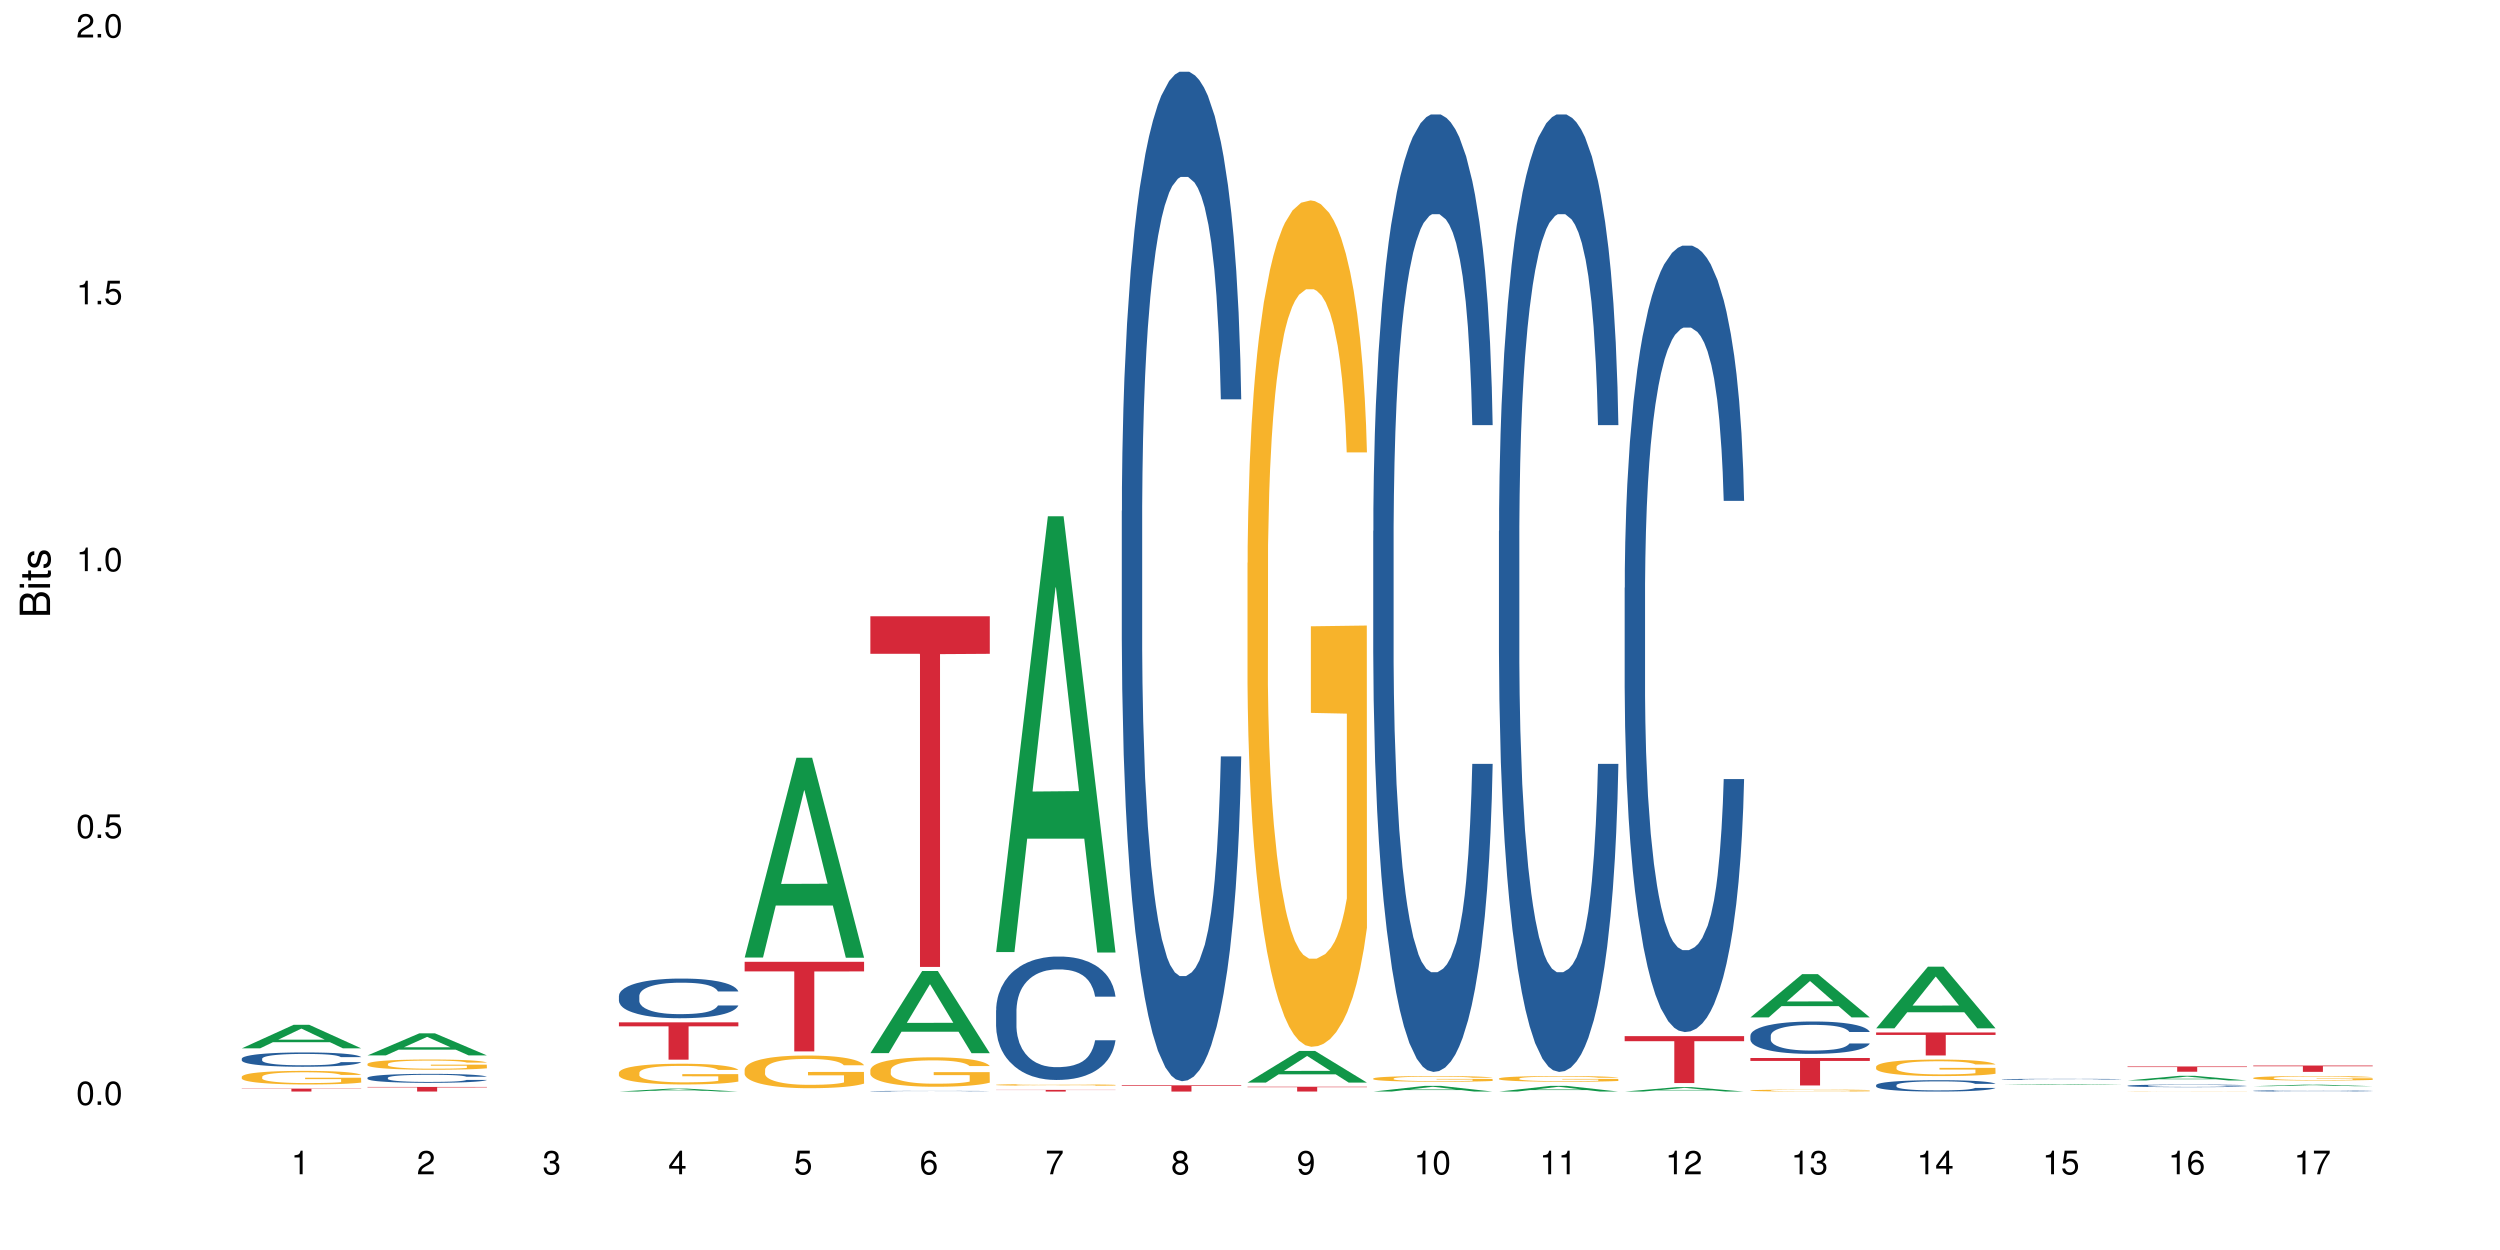 <?xml version="1.0" encoding="UTF-8"?>
<svg xmlns="http://www.w3.org/2000/svg" xmlns:xlink="http://www.w3.org/1999/xlink" width="720pt" height="360pt" viewBox="0 0 720 360" version="1.1">
<defs>
<g>
<symbol overflow="visible" id="glyph0-0">
<path style="stroke:none;" d=""/>
</symbol>
<symbol overflow="visible" id="glyph0-1">
<path style="stroke:none;" d="M 2.641 -6.797 C 2 -6.797 1.422 -6.531 1.078 -6.047 C 0.641 -5.453 0.406 -4.547 0.406 -3.297 C 0.406 -1 1.188 0.219 2.641 0.219 C 4.078 0.219 4.859 -1 4.859 -3.234 C 4.859 -4.562 4.656 -5.438 4.203 -6.047 C 3.844 -6.531 3.281 -6.797 2.641 -6.797 Z M 2.641 -6.047 C 3.547 -6.047 4 -5.125 4 -3.312 C 4 -1.375 3.562 -0.484 2.625 -0.484 C 1.734 -0.484 1.281 -1.422 1.281 -3.281 C 1.281 -5.141 1.734 -6.047 2.641 -6.047 Z M 2.641 -6.047 "/>
</symbol>
<symbol overflow="visible" id="glyph0-2">
<path style="stroke:none;" d="M 1.828 -1 L 0.828 -1 L 0.828 0 L 1.828 0 Z M 1.828 -1 "/>
</symbol>
<symbol overflow="visible" id="glyph0-3">
<path style="stroke:none;" d="M 4.562 -6.797 L 1.062 -6.797 L 0.547 -3.094 L 1.328 -3.094 C 1.719 -3.562 2.047 -3.734 2.578 -3.734 C 3.484 -3.734 4.062 -3.109 4.062 -2.094 C 4.062 -1.125 3.484 -0.531 2.578 -0.531 C 1.828 -0.531 1.375 -0.906 1.188 -1.672 L 0.328 -1.672 C 0.453 -1.109 0.547 -0.844 0.75 -0.594 C 1.125 -0.078 1.828 0.219 2.594 0.219 C 3.969 0.219 4.922 -0.781 4.922 -2.219 C 4.922 -3.562 4.031 -4.484 2.719 -4.484 C 2.25 -4.484 1.859 -4.359 1.469 -4.062 L 1.734 -5.969 L 4.562 -5.969 Z M 4.562 -6.797 "/>
</symbol>
<symbol overflow="visible" id="glyph0-4">
<path style="stroke:none;" d="M 2.484 -4.844 L 2.484 0 L 3.328 0 L 3.328 -6.797 L 2.766 -6.797 C 2.469 -5.75 2.281 -5.609 0.984 -5.453 L 0.984 -4.844 Z M 2.484 -4.844 "/>
</symbol>
<symbol overflow="visible" id="glyph0-5">
<path style="stroke:none;" d="M 4.859 -0.828 L 1.281 -0.828 C 1.359 -1.391 1.672 -1.75 2.5 -2.234 L 3.469 -2.75 C 4.406 -3.266 4.906 -3.969 4.906 -4.812 C 4.906 -5.375 4.672 -5.906 4.266 -6.266 C 3.859 -6.625 3.375 -6.797 2.719 -6.797 C 1.859 -6.797 1.219 -6.5 0.844 -5.922 C 0.609 -5.562 0.5 -5.125 0.484 -4.438 L 1.328 -4.438 C 1.359 -4.906 1.406 -5.188 1.531 -5.406 C 1.75 -5.812 2.188 -6.062 2.703 -6.062 C 3.469 -6.062 4.031 -5.516 4.031 -4.781 C 4.031 -4.25 3.719 -3.797 3.125 -3.438 L 2.234 -2.938 C 0.812 -2.141 0.406 -1.5 0.328 0 L 4.859 0 Z M 4.859 -0.828 "/>
</symbol>
<symbol overflow="visible" id="glyph0-6">
<path style="stroke:none;" d="M 2.125 -3.125 L 2.578 -3.125 C 3.516 -3.125 3.984 -2.703 3.984 -1.891 C 3.984 -1.031 3.469 -0.531 2.578 -0.531 C 1.656 -0.531 1.203 -0.984 1.156 -1.969 L 0.312 -1.969 C 0.344 -1.422 0.438 -1.078 0.609 -0.766 C 0.953 -0.109 1.625 0.219 2.547 0.219 C 3.953 0.219 4.859 -0.609 4.859 -1.906 C 4.859 -2.766 4.516 -3.25 3.703 -3.516 C 4.344 -3.766 4.656 -4.25 4.656 -4.938 C 4.656 -6.109 3.875 -6.797 2.578 -6.797 C 1.203 -6.797 0.484 -6.047 0.453 -4.609 L 1.297 -4.609 C 1.312 -5.016 1.344 -5.25 1.453 -5.453 C 1.641 -5.828 2.062 -6.062 2.594 -6.062 C 3.344 -6.062 3.797 -5.625 3.797 -4.906 C 3.797 -4.422 3.609 -4.141 3.25 -3.984 C 3.016 -3.891 2.719 -3.844 2.125 -3.844 Z M 2.125 -3.125 "/>
</symbol>
<symbol overflow="visible" id="glyph0-7">
<path style="stroke:none;" d="M 3.141 -1.625 L 3.141 0 L 3.984 0 L 3.984 -1.625 L 4.984 -1.625 L 4.984 -2.391 L 3.984 -2.391 L 3.984 -6.797 L 3.359 -6.797 L 0.266 -2.516 L 0.266 -1.625 Z M 3.141 -2.391 L 1 -2.391 L 3.141 -5.359 Z M 3.141 -2.391 "/>
</symbol>
<symbol overflow="visible" id="glyph0-8">
<path style="stroke:none;" d="M 4.781 -5.031 C 4.609 -6.141 3.891 -6.797 2.844 -6.797 C 2.094 -6.797 1.422 -6.438 1.031 -5.828 C 0.609 -5.172 0.406 -4.344 0.406 -3.094 C 0.406 -1.953 0.578 -1.234 0.984 -0.625 C 1.359 -0.078 1.953 0.219 2.703 0.219 C 3.984 0.219 4.922 -0.734 4.922 -2.078 C 4.922 -3.344 4.062 -4.234 2.844 -4.234 C 2.172 -4.234 1.641 -3.969 1.281 -3.469 C 1.281 -5.125 1.828 -6.047 2.797 -6.047 C 3.391 -6.047 3.797 -5.672 3.938 -5.031 Z M 2.734 -3.484 C 3.547 -3.484 4.062 -2.922 4.062 -2 C 4.062 -1.156 3.484 -0.531 2.703 -0.531 C 1.922 -0.531 1.328 -1.188 1.328 -2.047 C 1.328 -2.891 1.906 -3.484 2.734 -3.484 Z M 2.734 -3.484 "/>
</symbol>
<symbol overflow="visible" id="glyph0-9">
<path style="stroke:none;" d="M 4.984 -6.797 L 0.438 -6.797 L 0.438 -5.969 L 4.109 -5.969 C 2.5 -3.656 1.828 -2.234 1.328 0 L 2.219 0 C 2.594 -2.172 3.453 -4.047 4.984 -6.094 Z M 4.984 -6.797 "/>
</symbol>
<symbol overflow="visible" id="glyph0-10">
<path style="stroke:none;" d="M 3.75 -3.578 C 4.453 -4 4.688 -4.344 4.688 -4.984 C 4.688 -6.047 3.844 -6.797 2.641 -6.797 C 1.438 -6.797 0.594 -6.047 0.594 -4.984 C 0.594 -4.359 0.828 -4.016 1.516 -3.578 C 0.734 -3.203 0.359 -2.641 0.359 -1.891 C 0.359 -0.641 1.297 0.219 2.641 0.219 C 3.984 0.219 4.922 -0.641 4.922 -1.875 C 4.922 -2.641 4.531 -3.203 3.75 -3.578 Z M 2.641 -6.047 C 3.359 -6.047 3.812 -5.625 3.812 -4.969 C 3.812 -4.344 3.344 -3.922 2.641 -3.922 C 1.922 -3.922 1.453 -4.344 1.453 -4.984 C 1.453 -5.625 1.922 -6.047 2.641 -6.047 Z M 2.641 -3.203 C 3.484 -3.203 4.062 -2.672 4.062 -1.875 C 4.062 -1.062 3.484 -0.531 2.625 -0.531 C 1.797 -0.531 1.219 -1.078 1.219 -1.875 C 1.219 -2.672 1.797 -3.203 2.641 -3.203 Z M 2.641 -3.203 "/>
</symbol>
<symbol overflow="visible" id="glyph0-11">
<path style="stroke:none;" d="M 0.516 -1.547 C 0.672 -0.438 1.406 0.219 2.438 0.219 C 3.188 0.219 3.859 -0.141 4.266 -0.75 C 4.688 -1.406 4.891 -2.25 4.891 -3.484 C 4.891 -4.625 4.703 -5.359 4.312 -5.953 C 3.938 -6.5 3.344 -6.797 2.594 -6.797 C 1.297 -6.797 0.359 -5.844 0.359 -4.516 C 0.359 -3.25 1.234 -2.344 2.453 -2.344 C 3.094 -2.344 3.562 -2.578 4.016 -3.109 C 4 -1.453 3.469 -0.531 2.5 -0.531 C 1.906 -0.531 1.484 -0.906 1.359 -1.547 Z M 2.578 -6.062 C 3.375 -6.062 3.969 -5.406 3.969 -4.531 C 3.969 -3.688 3.375 -3.094 2.547 -3.094 C 1.734 -3.094 1.234 -3.672 1.234 -4.578 C 1.234 -5.438 1.797 -6.062 2.578 -6.062 Z M 2.578 -6.062 "/>
</symbol>
<symbol overflow="visible" id="glyph1-0">
<path style="stroke:none;" d=""/>
</symbol>
<symbol overflow="visible" id="glyph1-1">
<path style="stroke:none;" d="M 0 -0.953 L 0 -4.891 C 0 -5.719 -0.234 -6.344 -0.734 -6.797 C -1.188 -7.234 -1.812 -7.469 -2.5 -7.469 C -3.547 -7.469 -4.188 -7 -4.625 -5.875 C -4.984 -6.672 -5.641 -7.094 -6.531 -7.094 C -7.156 -7.094 -7.734 -6.859 -8.141 -6.391 C -8.562 -5.938 -8.75 -5.344 -8.75 -4.5 L -8.75 -0.953 Z M -4.984 -2.062 L -7.766 -2.062 L -7.766 -4.219 C -7.766 -4.844 -7.688 -5.203 -7.453 -5.5 C -7.219 -5.812 -6.859 -5.969 -6.375 -5.969 C -5.906 -5.969 -5.531 -5.812 -5.297 -5.5 C -5.062 -5.203 -4.984 -4.844 -4.984 -4.219 Z M -0.984 -2.062 L -4 -2.062 L -4 -4.781 C -4 -5.328 -3.859 -5.688 -3.578 -5.953 C -3.297 -6.219 -2.922 -6.359 -2.484 -6.359 C -2.062 -6.359 -1.688 -6.219 -1.406 -5.953 C -1.109 -5.688 -0.984 -5.328 -0.984 -4.781 Z M -0.984 -2.062 "/>
</symbol>
<symbol overflow="visible" id="glyph1-2">
<path style="stroke:none;" d="M -6.281 -1.797 L -6.281 -0.797 L 0 -0.797 L 0 -1.797 Z M -8.75 -1.797 L -8.75 -0.797 L -7.484 -0.797 L -7.484 -1.797 Z M -8.75 -1.797 "/>
</symbol>
<symbol overflow="visible" id="glyph1-3">
<path style="stroke:none;" d="M -6.281 -3.047 L -6.281 -2.016 L -8.016 -2.016 L -8.016 -1.016 L -6.281 -1.016 L -6.281 -0.172 L -5.469 -0.172 L -5.469 -1.016 L -0.719 -1.016 C -0.078 -1.016 0.281 -1.453 0.281 -2.234 C 0.281 -2.469 0.25 -2.719 0.188 -3.047 L -0.641 -3.047 C -0.609 -2.922 -0.594 -2.766 -0.594 -2.562 C -0.594 -2.141 -0.719 -2.016 -1.156 -2.016 L -5.469 -2.016 L -5.469 -3.047 Z M -6.281 -3.047 "/>
</symbol>
<symbol overflow="visible" id="glyph1-4">
<path style="stroke:none;" d="M -4.531 -5.25 C -5.766 -5.25 -6.469 -4.422 -6.469 -2.969 C -6.469 -1.516 -5.719 -0.562 -4.547 -0.562 C -3.562 -0.562 -3.094 -1.062 -2.734 -2.562 L -2.516 -3.484 C -2.344 -4.188 -2.094 -4.469 -1.625 -4.469 C -1.047 -4.469 -0.641 -3.875 -0.641 -3 C -0.641 -2.453 -0.797 -2 -1.062 -1.75 C -1.25 -1.594 -1.422 -1.531 -1.875 -1.469 L -1.875 -0.406 C -0.422 -0.453 0.281 -1.266 0.281 -2.922 C 0.281 -4.5 -0.5 -5.516 -1.719 -5.516 C -2.656 -5.516 -3.172 -4.984 -3.469 -3.734 L -3.703 -2.766 C -3.891 -1.953 -4.156 -1.609 -4.594 -1.609 C -5.172 -1.609 -5.547 -2.125 -5.547 -2.938 C -5.547 -3.75 -5.203 -4.172 -4.531 -4.203 Z M -4.531 -5.25 "/>
</symbol>
</g>
</defs>
<g id="surface55007">
<rect x="0" y="0" width="720" height="360" style="fill:rgb(100%,100%,100%);fill-opacity:1;stroke:none;"/>
<path style=" stroke:none;fill-rule:nonzero;fill:rgb(6.275%,58.824%,28.235%);fill-opacity:1;" d="M 69.629 301.922 L 69.668 301.914 L 84.551 295.148 L 89.07 295.148 L 104.027 301.926 L 98.77 301.926 L 95.023 300.156 L 78.598 300.156 L 74.922 301.922 L 69.629 301.922 L 80.176 299.426 L 93.516 299.418 L 86.863 296.258 L 86.789 296.25 L 86.719 296.27 L 80.141 299.418 L 80.176 299.426 Z M 69.629 301.922 "/>
<path style=" stroke:none;fill-rule:nonzero;fill:rgb(14.51%,36.078%,60%);fill-opacity:1;" d="M 69.629 304.902 L 69.672 304.898 L 69.672 304.805 L 69.797 304.664 L 70.09 304.48 L 70.383 304.359 L 71.141 304.137 L 72.188 303.922 L 73.277 303.754 L 74.074 303.656 L 74.789 303.582 L 76.426 303.441 L 77.473 303.371 L 78.605 303.305 L 79.992 303.242 L 80.996 303.203 L 83.262 303.145 L 84.941 303.117 L 86.242 303.105 L 89.051 303.105 L 90.73 303.121 L 91.945 303.141 L 93.289 303.172 L 94.422 303.203 L 96.391 303.289 L 98.152 303.395 L 98.949 303.453 L 100.207 303.57 L 101.172 303.684 L 101.844 303.781 L 102.602 303.922 L 103.27 304.09 L 103.773 304.281 L 104.027 304.445 L 98.152 304.445 L 97.859 304.293 L 97.523 304.176 L 96.895 304.023 L 96.266 303.914 L 95.387 303.805 L 94.586 303.73 L 93.496 303.66 L 92.531 303.613 L 91.527 303.582 L 90.562 303.559 L 88.715 303.535 L 86.574 303.535 L 85.777 303.543 L 84.145 303.574 L 83.262 303.602 L 82.004 303.652 L 81.121 303.703 L 80.074 303.777 L 79.359 303.84 L 78.48 303.938 L 77.852 304.027 L 77.137 304.152 L 76.719 304.246 L 76.34 304.352 L 76.004 304.477 L 75.754 304.605 L 75.586 304.746 L 75.5 304.883 L 75.5 305.465 L 75.586 305.602 L 75.797 305.762 L 76.34 305.992 L 77.137 306.191 L 78.062 306.348 L 78.941 306.461 L 79.445 306.516 L 80.117 306.574 L 81.164 306.648 L 82.676 306.727 L 83.555 306.754 L 84.898 306.785 L 86.281 306.801 L 88.129 306.801 L 89.766 306.785 L 90.855 306.766 L 91.988 306.738 L 93.539 306.672 L 94.504 306.613 L 95.344 306.539 L 95.973 306.469 L 96.391 306.41 L 97.02 306.293 L 97.523 306.164 L 97.902 306.031 L 98.152 305.902 L 104.027 305.902 L 103.773 306.055 L 103.398 306.203 L 103.02 306.312 L 102.434 306.441 L 101.762 306.559 L 100.797 306.691 L 100 306.777 L 98.949 306.871 L 97.984 306.945 L 96.938 307.008 L 95.387 307.082 L 94.379 307.121 L 93.289 307.156 L 91.988 307.184 L 90.352 307.211 L 88.59 307.227 L 86.953 307.23 L 85.191 307.223 L 83.891 307.207 L 82.172 307.176 L 80.031 307.105 L 78.48 307.035 L 77.266 306.965 L 76.215 306.887 L 75.039 306.785 L 73.531 306.621 L 72.609 306.492 L 71.977 306.387 L 71.266 306.238 L 70.762 306.105 L 70.176 305.895 L 69.754 305.629 L 69.629 305.422 Z M 69.629 304.902 "/>
<path style=" stroke:none;fill-rule:nonzero;fill:rgb(96.863%,70.196%,16.863%);fill-opacity:1;" d="M 69.629 310.09 L 69.672 310.086 L 69.672 310.016 L 69.84 309.852 L 70.258 309.633 L 70.805 309.449 L 71.391 309.305 L 71.77 309.23 L 72.398 309.121 L 72.941 309.043 L 74.328 308.883 L 76.09 308.734 L 77.055 308.668 L 78.145 308.605 L 79.695 308.539 L 80.41 308.516 L 82.59 308.457 L 85.066 308.422 L 87.793 308.41 L 89.051 308.414 L 90.77 308.43 L 93.121 308.469 L 94.461 308.504 L 95.512 308.539 L 96.602 308.586 L 97.945 308.656 L 99.203 308.742 L 100.207 308.828 L 101.215 308.938 L 102.055 309.051 L 102.766 309.176 L 103.398 309.328 L 103.773 309.453 L 104.027 309.578 L 98.195 309.578 L 97.859 309.453 L 97.48 309.355 L 96.852 309.238 L 96.223 309.152 L 95.594 309.082 L 94.422 308.992 L 93.414 308.934 L 92.156 308.883 L 90.938 308.852 L 89.555 308.828 L 88.715 308.82 L 86.492 308.82 L 84.48 308.848 L 83.305 308.875 L 82.465 308.906 L 81.289 308.957 L 80.578 309 L 80.156 309.031 L 78.898 309.141 L 78.062 309.242 L 77.598 309.309 L 77.012 309.418 L 76.594 309.512 L 76.133 309.656 L 75.879 309.762 L 75.543 310.008 L 75.5 310.652 L 75.629 310.789 L 75.879 310.934 L 76.215 311.062 L 76.719 311.199 L 77.223 311.305 L 78.102 311.441 L 78.859 311.535 L 79.445 311.598 L 80.578 311.695 L 81.039 311.727 L 82.129 311.789 L 83.262 311.84 L 84.645 311.883 L 85.695 311.906 L 87.371 311.922 L 89.512 311.922 L 92.027 311.902 L 93.625 311.871 L 94.715 311.844 L 95.426 311.82 L 96.309 311.781 L 96.938 311.742 L 97.523 311.703 L 98.238 311.645 L 98.238 310.789 L 87.875 310.785 L 87.875 310.383 L 103.984 310.379 L 104.027 311.781 L 103.145 311.875 L 102.055 311.969 L 101.004 312.039 L 99.914 312.102 L 98.363 312.168 L 97.105 312.211 L 95.176 312.262 L 93.414 312.293 L 91.566 312.316 L 89.934 312.328 L 88.004 312.332 L 86.281 312.324 L 84.438 312.301 L 82.969 312.273 L 81.625 312.238 L 80.285 312.191 L 78.605 312.117 L 77.516 312.055 L 76.383 311.98 L 75.25 311.891 L 74.242 311.793 L 73.574 311.719 L 72.902 311.633 L 72.188 311.523 L 71.516 311.402 L 71.012 311.293 L 70.551 311.168 L 70.215 311.051 L 69.883 310.887 L 69.715 310.758 L 69.629 310.648 Z M 69.629 310.09 "/>
<path style=" stroke:none;fill-rule:nonzero;fill:rgb(83.922%,15.686%,22.353%);fill-opacity:1;" d="M 69.629 313.512 L 104.027 313.512 L 104.027 313.602 L 89.691 313.602 L 89.691 314.371 L 83.922 314.371 L 83.922 313.605 L 83.84 313.602 L 69.629 313.602 Z M 69.629 313.512 "/>
<path style=" stroke:none;fill-rule:nonzero;fill:rgb(6.275%,58.824%,28.235%);fill-opacity:1;" d="M 105.836 303.957 L 105.871 303.949 L 120.758 297.605 L 125.277 297.605 L 140.234 303.961 L 134.977 303.961 L 131.23 302.305 L 114.805 302.305 L 111.129 303.957 L 105.836 303.957 L 116.383 301.617 L 129.723 301.609 L 123.07 298.645 L 122.996 298.637 L 122.926 298.656 L 116.348 301.609 L 116.383 301.617 Z M 105.836 303.957 "/>
<path style=" stroke:none;fill-rule:nonzero;fill:rgb(14.51%,36.078%,60%);fill-opacity:1;" d="M 105.836 310.395 L 105.879 310.395 L 105.879 310.336 L 106.004 310.246 L 106.297 310.133 L 106.59 310.055 L 107.348 309.914 L 108.395 309.781 L 109.484 309.676 L 110.281 309.613 L 110.996 309.566 L 112.633 309.48 L 113.68 309.434 L 114.812 309.395 L 116.195 309.355 L 117.203 309.332 L 119.469 309.293 L 121.148 309.277 L 122.449 309.27 L 125.258 309.27 L 126.938 309.277 L 128.152 309.289 L 129.496 309.309 L 130.629 309.332 L 132.598 309.383 L 134.359 309.449 L 135.156 309.488 L 136.414 309.559 L 137.379 309.633 L 138.051 309.691 L 138.809 309.781 L 139.477 309.887 L 139.98 310.008 L 140.234 310.109 L 134.359 310.109 L 134.066 310.016 L 133.73 309.941 L 133.102 309.844 L 132.473 309.777 L 131.59 309.707 L 130.793 309.664 L 129.703 309.617 L 128.738 309.59 L 127.734 309.566 L 126.77 309.555 L 124.922 309.539 L 122.781 309.539 L 121.984 309.543 L 120.352 309.562 L 119.469 309.578 L 118.211 309.613 L 117.328 309.645 L 116.281 309.691 L 115.566 309.73 L 114.688 309.793 L 114.059 309.848 L 113.344 309.926 L 112.926 309.984 L 112.547 310.051 L 112.211 310.129 L 111.961 310.211 L 111.793 310.297 L 111.707 310.383 L 111.707 310.75 L 111.793 310.836 L 112.004 310.934 L 112.547 311.078 L 113.344 311.207 L 114.27 311.305 L 115.148 311.375 L 115.652 311.41 L 116.324 311.445 L 117.371 311.492 L 118.883 311.543 L 119.762 311.559 L 121.105 311.578 L 122.488 311.59 L 124.336 311.59 L 125.973 311.578 L 127.062 311.566 L 128.195 311.547 L 129.746 311.508 L 130.711 311.469 L 131.551 311.426 L 132.18 311.379 L 132.598 311.344 L 133.227 311.27 L 133.73 311.188 L 134.109 311.105 L 134.359 311.023 L 140.234 311.023 L 139.98 311.121 L 139.605 311.211 L 139.227 311.281 L 138.641 311.363 L 137.969 311.438 L 137.004 311.52 L 136.207 311.574 L 135.156 311.633 L 134.191 311.68 L 133.145 311.719 L 131.59 311.766 L 130.586 311.789 L 129.496 311.812 L 128.195 311.828 L 126.559 311.848 L 124.797 311.855 L 123.16 311.859 L 121.398 311.855 L 120.098 311.844 L 118.379 311.824 L 116.238 311.781 L 114.688 311.734 L 113.469 311.691 L 112.422 311.645 L 111.246 311.578 L 109.738 311.477 L 108.816 311.395 L 108.184 311.328 L 107.473 311.234 L 106.969 311.152 L 106.383 311.02 L 105.961 310.852 L 105.836 310.723 Z M 105.836 310.395 "/>
<path style=" stroke:none;fill-rule:nonzero;fill:rgb(96.863%,70.196%,16.863%);fill-opacity:1;" d="M 105.836 306.406 L 105.879 306.402 L 105.879 306.348 L 106.047 306.227 L 106.465 306.059 L 107.012 305.922 L 107.598 305.816 L 107.977 305.758 L 108.605 305.676 L 109.148 305.617 L 110.535 305.496 L 112.297 305.383 L 113.262 305.336 L 114.352 305.289 L 115.902 305.238 L 116.617 305.219 L 118.797 305.176 L 121.273 305.148 L 124 305.141 L 125.258 305.145 L 126.977 305.156 L 129.328 305.184 L 130.668 305.211 L 131.719 305.238 L 132.809 305.273 L 134.152 305.328 L 135.41 305.391 L 136.414 305.457 L 137.422 305.539 L 138.262 305.625 L 138.973 305.719 L 139.605 305.832 L 139.98 305.926 L 140.234 306.02 L 134.402 306.02 L 134.066 305.926 L 133.688 305.852 L 133.059 305.766 L 132.43 305.699 L 131.801 305.648 L 130.629 305.578 L 129.621 305.535 L 128.363 305.496 L 127.145 305.473 L 125.762 305.457 L 124.922 305.453 L 122.699 305.453 L 120.688 305.469 L 119.512 305.492 L 118.672 305.512 L 117.496 305.555 L 116.785 305.586 L 116.363 305.609 L 115.105 305.691 L 114.27 305.766 L 113.805 305.816 L 113.219 305.898 L 112.801 305.973 L 112.34 306.078 L 112.086 306.16 L 111.75 306.344 L 111.707 306.828 L 111.836 306.93 L 112.086 307.039 L 112.422 307.137 L 112.926 307.238 L 113.43 307.316 L 114.309 307.422 L 115.066 307.492 L 115.652 307.539 L 116.785 307.609 L 117.246 307.637 L 118.336 307.684 L 119.469 307.723 L 120.852 307.754 L 121.902 307.77 L 123.578 307.781 L 125.719 307.781 L 128.234 307.766 L 129.828 307.746 L 130.922 307.723 L 131.633 307.703 L 132.516 307.676 L 133.145 307.648 L 133.73 307.617 L 134.445 307.574 L 134.445 306.93 L 124.082 306.926 L 124.082 306.625 L 140.191 306.621 L 140.234 307.676 L 139.352 307.746 L 138.262 307.816 L 137.211 307.871 L 136.121 307.918 L 134.57 307.969 L 133.312 308 L 131.383 308.039 L 129.621 308.062 L 127.773 308.078 L 126.137 308.086 L 124.211 308.09 L 122.488 308.086 L 120.645 308.066 L 119.176 308.047 L 117.832 308.02 L 116.492 307.984 L 114.812 307.93 L 113.723 307.883 L 112.59 307.824 L 111.457 307.758 L 110.449 307.688 L 109.781 307.629 L 109.109 307.566 L 108.395 307.484 L 107.723 307.391 L 107.219 307.309 L 106.758 307.215 L 106.422 307.125 L 106.09 307.004 L 105.922 306.906 L 105.836 306.824 Z M 105.836 306.406 "/>
<path style=" stroke:none;fill-rule:nonzero;fill:rgb(83.922%,15.686%,22.353%);fill-opacity:1;" d="M 105.836 313.039 L 140.234 313.039 L 140.234 313.18 L 125.898 313.184 L 125.898 314.371 L 120.129 314.371 L 120.129 313.184 L 120.047 313.18 L 105.836 313.18 Z M 105.836 313.039 "/>
<path style=" stroke:none;fill-rule:nonzero;fill:rgb(6.275%,58.824%,28.235%);fill-opacity:1;" d="M 178.25 314.371 L 178.285 314.367 L 193.172 313.508 L 197.691 313.508 L 212.648 314.371 L 207.391 314.371 L 203.645 314.145 L 187.219 314.145 L 183.543 314.371 L 178.25 314.371 L 188.797 314.051 L 202.137 314.051 L 195.484 313.648 L 195.34 313.648 L 188.762 314.051 L 188.797 314.051 Z M 178.25 314.371 "/>
<path style=" stroke:none;fill-rule:nonzero;fill:rgb(14.51%,36.078%,60%);fill-opacity:1;" d="M 178.25 286.805 L 178.293 286.793 L 178.293 286.543 L 178.418 286.145 L 178.711 285.645 L 179.004 285.301 L 179.762 284.684 L 180.809 284.09 L 181.898 283.629 L 182.695 283.359 L 183.41 283.148 L 185.047 282.762 L 186.094 282.562 L 187.227 282.387 L 188.609 282.211 L 189.617 282.105 L 191.883 281.938 L 193.562 281.863 L 194.859 281.832 L 197.672 281.832 L 199.348 281.875 L 200.566 281.926 L 201.91 282.012 L 203.039 282.105 L 205.012 282.336 L 206.773 282.625 L 207.57 282.793 L 208.828 283.117 L 209.793 283.43 L 210.465 283.703 L 211.219 284.09 L 211.891 284.559 L 212.395 285.09 L 212.648 285.539 L 206.773 285.539 L 206.48 285.121 L 206.145 284.797 L 205.516 284.371 L 204.887 284.066 L 204.004 283.766 L 203.207 283.566 L 202.117 283.367 L 201.152 283.242 L 200.148 283.148 L 199.184 283.086 L 197.336 283.023 L 195.195 283.023 L 194.398 283.043 L 192.766 283.129 L 191.883 283.199 L 190.625 283.348 L 189.742 283.484 L 188.695 283.691 L 187.98 283.871 L 187.102 284.141 L 186.473 284.379 L 185.758 284.727 L 185.34 284.988 L 184.961 285.277 L 184.625 285.625 L 184.375 285.988 L 184.207 286.375 L 184.121 286.75 L 184.121 288.367 L 184.207 288.746 L 184.418 289.184 L 184.961 289.82 L 185.758 290.375 L 186.68 290.812 L 187.562 291.125 L 188.066 291.27 L 188.738 291.438 L 189.785 291.648 L 191.297 291.855 L 192.176 291.941 L 193.52 292.023 L 194.902 292.066 L 196.75 292.066 L 198.387 292.023 L 199.477 291.973 L 200.609 291.887 L 202.16 291.711 L 203.125 291.543 L 203.965 291.344 L 204.594 291.145 L 205.012 290.98 L 205.641 290.656 L 206.145 290.301 L 206.523 289.934 L 206.773 289.582 L 212.648 289.582 L 212.395 289.996 L 212.016 290.406 L 211.641 290.707 L 211.055 291.074 L 210.383 291.398 L 209.418 291.762 L 208.621 292.004 L 207.57 292.262 L 206.605 292.461 L 205.559 292.641 L 204.004 292.848 L 203 292.953 L 201.91 293.047 L 200.609 293.129 L 198.973 293.203 L 197.211 293.246 L 195.574 293.254 L 193.812 293.234 L 192.512 293.191 L 190.793 293.098 L 188.652 292.91 L 187.102 292.711 L 185.883 292.516 L 184.836 292.305 L 183.66 292.023 L 182.152 291.562 L 181.227 291.207 L 180.598 290.918 L 179.887 290.508 L 179.383 290.145 L 178.797 289.559 L 178.375 288.816 L 178.25 288.242 Z M 178.25 286.805 "/>
<path style=" stroke:none;fill-rule:nonzero;fill:rgb(96.863%,70.196%,16.863%);fill-opacity:1;" d="M 178.25 308.914 L 178.293 308.906 L 178.293 308.797 L 178.461 308.555 L 178.879 308.215 L 179.426 307.938 L 180.012 307.719 L 180.391 307.605 L 181.02 307.441 L 181.562 307.32 L 182.949 307.074 L 184.711 306.844 L 185.676 306.746 L 186.766 306.656 L 188.316 306.551 L 189.031 306.512 L 191.211 306.426 L 193.688 306.371 L 196.414 306.355 L 197.672 306.359 L 199.391 306.383 L 201.742 306.441 L 203.082 306.496 L 204.133 306.551 L 205.223 306.621 L 206.562 306.73 L 207.824 306.863 L 208.828 306.992 L 209.836 307.156 L 210.676 307.332 L 211.387 307.523 L 212.016 307.75 L 212.395 307.941 L 212.648 308.133 L 206.816 308.133 L 206.48 307.941 L 206.102 307.793 L 205.473 307.613 L 204.844 307.484 L 204.215 307.379 L 203.039 307.238 L 202.035 307.152 L 200.777 307.074 L 199.559 307.027 L 198.176 306.992 L 197.336 306.98 L 195.113 306.98 L 193.098 307.02 L 191.926 307.062 L 191.086 307.105 L 189.91 307.188 L 189.199 307.254 L 188.777 307.297 L 187.52 307.469 L 186.68 307.621 L 186.219 307.723 L 185.633 307.887 L 185.215 308.035 L 184.754 308.254 L 184.5 308.418 L 184.164 308.789 L 184.121 309.77 L 184.25 309.977 L 184.5 310.199 L 184.836 310.395 L 185.34 310.605 L 185.844 310.762 L 186.723 310.973 L 187.48 311.117 L 188.066 311.211 L 189.199 311.355 L 189.66 311.406 L 190.75 311.504 L 191.883 311.578 L 193.266 311.645 L 194.316 311.68 L 195.992 311.707 L 198.133 311.707 L 200.648 311.672 L 202.242 311.629 L 203.336 311.586 L 204.047 311.547 L 204.93 311.488 L 205.559 311.434 L 206.145 311.371 L 206.859 311.281 L 206.859 309.977 L 196.496 309.973 L 196.496 309.359 L 212.605 309.355 L 212.648 311.488 L 211.766 311.633 L 210.676 311.777 L 209.625 311.887 L 208.535 311.977 L 206.984 312.082 L 205.727 312.148 L 203.797 312.223 L 202.035 312.273 L 200.188 312.305 L 198.551 312.32 L 196.621 312.328 L 194.902 312.316 L 193.059 312.285 L 191.59 312.238 L 190.246 312.184 L 188.906 312.113 L 187.227 312 L 186.137 311.906 L 185.004 311.793 L 183.871 311.656 L 182.863 311.508 L 182.191 311.395 L 181.523 311.262 L 180.809 311.102 L 180.137 310.914 L 179.633 310.746 L 179.172 310.555 L 178.836 310.375 L 178.5 310.129 L 178.336 309.934 L 178.25 309.766 Z M 178.25 308.914 "/>
<path style=" stroke:none;fill-rule:nonzero;fill:rgb(83.922%,15.686%,22.353%);fill-opacity:1;" d="M 178.25 294.434 L 212.648 294.434 L 212.648 295.586 L 198.312 295.594 L 198.312 305.176 L 192.543 305.176 L 192.543 295.605 L 192.461 295.586 L 178.25 295.586 Z M 178.25 294.434 "/>
<path style=" stroke:none;fill-rule:nonzero;fill:rgb(6.275%,58.824%,28.235%);fill-opacity:1;" d="M 214.457 275.77 L 214.492 275.715 L 229.379 218.223 L 233.898 218.223 L 248.855 275.824 L 243.598 275.824 L 239.852 260.789 L 223.422 260.789 L 219.75 275.77 L 214.457 275.77 L 225.004 254.566 L 238.344 254.516 L 231.691 227.633 L 231.617 227.578 L 231.547 227.742 L 224.969 254.516 L 225.004 254.566 Z M 214.457 275.77 "/>
<path style=" stroke:none;fill-rule:nonzero;fill:rgb(96.863%,70.196%,16.863%);fill-opacity:1;" d="M 214.457 308.02 L 214.5 308.012 L 214.5 307.84 L 214.668 307.453 L 215.086 306.922 L 215.633 306.48 L 216.219 306.137 L 216.598 305.957 L 217.227 305.699 L 217.77 305.508 L 219.156 305.121 L 220.918 304.762 L 221.883 304.605 L 222.973 304.461 L 224.523 304.297 L 225.238 304.234 L 227.418 304.098 L 229.895 304.012 L 232.621 303.988 L 233.879 303.996 L 235.598 304.031 L 237.949 304.125 L 239.289 304.211 L 240.34 304.297 L 241.43 304.406 L 242.77 304.578 L 244.031 304.785 L 245.035 304.992 L 246.043 305.25 L 246.883 305.527 L 247.594 305.828 L 248.223 306.188 L 248.602 306.488 L 248.855 306.793 L 243.023 306.793 L 242.688 306.488 L 242.309 306.258 L 241.68 305.973 L 241.051 305.766 L 240.422 305.605 L 239.246 305.379 L 238.242 305.242 L 236.984 305.121 L 235.766 305.043 L 234.383 304.992 L 233.543 304.977 L 231.32 304.977 L 229.305 305.035 L 228.133 305.105 L 227.293 305.172 L 226.117 305.301 L 225.406 305.406 L 224.984 305.477 L 223.727 305.742 L 222.887 305.98 L 222.426 306.145 L 221.84 306.402 L 221.422 306.637 L 220.957 306.98 L 220.707 307.238 L 220.371 307.824 L 220.328 309.371 L 220.457 309.699 L 220.707 310.051 L 221.043 310.363 L 221.547 310.688 L 222.051 310.938 L 222.93 311.273 L 223.684 311.496 L 224.273 311.645 L 225.406 311.875 L 225.867 311.953 L 226.957 312.109 L 228.09 312.227 L 229.473 312.332 L 230.523 312.383 L 232.199 312.426 L 234.34 312.426 L 236.855 312.375 L 238.449 312.305 L 239.543 312.238 L 240.254 312.176 L 241.137 312.082 L 241.766 311.996 L 242.352 311.902 L 243.066 311.754 L 243.066 309.699 L 232.703 309.691 L 232.703 308.727 L 248.812 308.719 L 248.855 312.082 L 247.973 312.312 L 246.883 312.539 L 245.832 312.711 L 244.742 312.855 L 243.191 313.02 L 241.934 313.125 L 240.004 313.242 L 238.242 313.32 L 236.395 313.371 L 234.758 313.398 L 232.828 313.406 L 231.109 313.391 L 229.266 313.34 L 227.797 313.27 L 226.453 313.184 L 225.113 313.07 L 223.434 312.891 L 222.344 312.746 L 221.211 312.562 L 220.078 312.348 L 219.07 312.117 L 218.398 311.938 L 217.73 311.73 L 217.016 311.473 L 216.344 311.18 L 215.84 310.91 L 215.379 310.609 L 215.043 310.328 L 214.707 309.941 L 214.539 309.629 L 214.457 309.363 Z M 214.457 308.02 "/>
<path style=" stroke:none;fill-rule:nonzero;fill:rgb(83.922%,15.686%,22.353%);fill-opacity:1;" d="M 214.457 277.004 L 248.855 277.004 L 248.855 279.766 L 234.52 279.789 L 234.52 302.809 L 228.75 302.809 L 228.75 279.816 L 228.668 279.766 L 214.457 279.766 Z M 214.457 277.004 "/>
<path style=" stroke:none;fill-rule:nonzero;fill:rgb(6.275%,58.824%,28.235%);fill-opacity:1;" d="M 250.664 303.305 L 250.699 303.281 L 265.582 279.652 L 270.105 279.652 L 285.062 303.324 L 279.805 303.324 L 276.059 297.145 L 259.629 297.145 L 255.957 303.305 L 250.664 303.305 L 261.211 294.59 L 274.551 294.566 L 267.898 283.52 L 267.824 283.5 L 267.754 283.566 L 261.176 294.566 L 261.211 294.59 Z M 250.664 303.305 "/>
<path style=" stroke:none;fill-rule:nonzero;fill:rgb(14.51%,36.078%,60%);fill-opacity:1;" d="M 250.664 314.258 L 250.707 314.258 L 250.707 314.254 L 250.832 314.246 L 251.418 314.23 L 252.176 314.219 L 253.223 314.211 L 254.312 314.203 L 255.109 314.195 L 255.824 314.191 L 257.461 314.188 L 258.508 314.184 L 259.641 314.18 L 261.023 314.176 L 262.031 314.176 L 264.297 314.172 L 265.977 314.172 L 267.273 314.168 L 270.086 314.168 L 271.762 314.172 L 274.32 314.172 L 275.453 314.176 L 277.426 314.18 L 279.188 314.184 L 279.984 314.188 L 281.242 314.191 L 282.207 314.199 L 282.879 314.203 L 283.633 314.211 L 284.305 314.219 L 284.809 314.227 L 285.062 314.234 L 279.188 314.234 L 278.895 314.227 L 278.559 314.223 L 277.301 314.207 L 276.418 314.203 L 275.621 314.199 L 274.531 314.195 L 273.566 314.195 L 272.559 314.191 L 265.18 314.191 L 264.297 314.195 L 263.039 314.195 L 262.156 314.199 L 261.109 314.203 L 260.395 314.207 L 259.516 314.211 L 258.887 314.215 L 258.172 314.219 L 257.754 314.227 L 257.375 314.23 L 257.039 314.234 L 256.789 314.242 L 256.621 314.25 L 256.535 314.258 L 256.535 314.285 L 256.621 314.293 L 256.832 314.301 L 257.375 314.309 L 258.172 314.32 L 259.094 314.328 L 259.977 314.332 L 260.48 314.336 L 261.152 314.34 L 262.199 314.344 L 263.711 314.348 L 265.934 314.348 L 267.316 314.352 L 269.164 314.352 L 270.797 314.348 L 273.023 314.348 L 274.574 314.344 L 275.539 314.34 L 276.379 314.336 L 277.008 314.332 L 277.426 314.332 L 278.055 314.324 L 278.559 314.32 L 278.938 314.312 L 279.188 314.305 L 285.062 314.305 L 284.809 314.312 L 284.43 314.32 L 284.055 314.324 L 283.465 314.332 L 282.797 314.34 L 281.832 314.344 L 281.035 314.348 L 279.984 314.352 L 279.02 314.355 L 277.973 314.359 L 276.418 314.363 L 275.414 314.367 L 273.023 314.367 L 271.387 314.371 L 264.926 314.371 L 263.207 314.367 L 261.066 314.363 L 259.516 314.359 L 258.297 314.359 L 257.25 314.355 L 256.074 314.348 L 254.566 314.34 L 253.641 314.336 L 253.012 314.328 L 252.301 314.324 L 251.797 314.316 L 251.211 314.305 L 250.789 314.293 L 250.664 314.281 Z M 250.664 314.258 "/>
<path style=" stroke:none;fill-rule:nonzero;fill:rgb(96.863%,70.196%,16.863%);fill-opacity:1;" d="M 250.664 308.141 L 250.707 308.133 L 250.707 307.977 L 250.875 307.629 L 251.293 307.148 L 251.84 306.754 L 252.426 306.441 L 252.805 306.281 L 253.434 306.047 L 253.977 305.875 L 255.363 305.527 L 257.125 305.203 L 258.09 305.062 L 259.18 304.93 L 260.73 304.785 L 261.445 304.73 L 263.625 304.605 L 266.102 304.527 L 268.828 304.504 L 270.086 304.512 L 271.805 304.543 L 274.156 304.629 L 275.496 304.707 L 276.547 304.785 L 277.637 304.887 L 278.977 305.039 L 280.238 305.227 L 281.242 305.41 L 282.25 305.645 L 283.09 305.891 L 283.801 306.164 L 284.43 306.488 L 284.809 306.762 L 285.062 307.031 L 279.23 307.031 L 278.895 306.762 L 278.516 306.551 L 277.887 306.297 L 277.258 306.109 L 276.629 305.961 L 275.453 305.762 L 274.449 305.637 L 273.191 305.527 L 271.973 305.457 L 270.59 305.41 L 269.75 305.395 L 267.527 305.395 L 265.512 305.449 L 264.34 305.512 L 263.5 305.574 L 262.324 305.691 L 261.613 305.785 L 261.191 305.844 L 259.934 306.086 L 259.094 306.305 L 258.633 306.449 L 258.047 306.684 L 257.629 306.891 L 257.164 307.203 L 256.914 307.434 L 256.578 307.961 L 256.535 309.355 L 256.664 309.648 L 256.914 309.969 L 257.25 310.246 L 257.754 310.543 L 258.258 310.766 L 259.137 311.066 L 259.891 311.27 L 260.48 311.402 L 261.613 311.609 L 262.074 311.68 L 263.164 311.82 L 264.297 311.93 L 265.68 312.02 L 266.73 312.066 L 268.406 312.105 L 270.547 312.105 L 273.062 312.059 L 274.656 312 L 275.75 311.938 L 276.461 311.883 L 277.344 311.797 L 277.973 311.719 L 278.559 311.633 L 279.273 311.504 L 279.273 309.648 L 268.91 309.641 L 268.91 308.773 L 285.02 308.766 L 285.062 311.797 L 284.18 312.008 L 283.09 312.207 L 282.039 312.363 L 280.949 312.492 L 279.398 312.641 L 278.141 312.734 L 276.211 312.844 L 274.449 312.914 L 272.602 312.961 L 270.965 312.98 L 269.035 312.988 L 267.316 312.973 L 265.473 312.93 L 264.004 312.867 L 262.66 312.789 L 261.32 312.688 L 259.641 312.523 L 258.551 312.395 L 257.418 312.23 L 256.285 312.035 L 255.277 311.828 L 254.605 311.664 L 253.938 311.48 L 253.223 311.246 L 252.551 310.984 L 252.047 310.742 L 251.586 310.473 L 251.25 310.215 L 250.914 309.867 L 250.746 309.59 L 250.664 309.348 Z M 250.664 308.141 "/>
<path style=" stroke:none;fill-rule:nonzero;fill:rgb(83.922%,15.686%,22.353%);fill-opacity:1;" d="M 250.664 177.488 L 285.062 177.488 L 285.062 188.297 L 270.727 188.391 L 270.727 278.473 L 264.957 278.473 L 264.957 188.488 L 264.875 188.297 L 250.664 188.297 Z M 250.664 177.488 "/>
<path style=" stroke:none;fill-rule:nonzero;fill:rgb(6.275%,58.824%,28.235%);fill-opacity:1;" d="M 286.871 274.203 L 286.906 274.086 L 301.789 148.684 L 306.312 148.684 L 321.27 274.324 L 316.012 274.324 L 312.266 241.527 L 295.836 241.527 L 292.164 274.203 L 286.871 274.203 L 297.418 227.961 L 310.758 227.84 L 304.105 169.211 L 304.031 169.09 L 303.961 169.445 L 297.383 227.84 L 297.418 227.961 Z M 286.871 274.203 "/>
<path style=" stroke:none;fill-rule:nonzero;fill:rgb(14.51%,36.078%,60%);fill-opacity:1;" d="M 286.871 290.961 L 286.914 290.93 L 286.914 290.148 L 287.039 288.914 L 287.332 287.355 L 287.625 286.285 L 288.383 284.367 L 289.43 282.516 L 290.52 281.09 L 291.316 280.242 L 292.031 279.594 L 293.668 278.391 L 294.715 277.773 L 295.848 277.223 L 297.23 276.672 L 298.238 276.348 L 300.504 275.828 L 302.184 275.598 L 303.48 275.5 L 306.293 275.5 L 307.969 275.633 L 309.188 275.793 L 310.527 276.055 L 311.66 276.348 L 313.633 277.062 L 315.395 277.969 L 316.191 278.488 L 317.449 279.496 L 318.414 280.473 L 319.086 281.316 L 319.84 282.516 L 320.512 283.98 L 321.016 285.637 L 321.27 287.031 L 315.395 287.031 L 315.102 285.734 L 314.766 284.727 L 314.137 283.395 L 313.508 282.453 L 312.625 281.512 L 311.828 280.895 L 310.738 280.277 L 309.773 279.887 L 308.766 279.594 L 307.801 279.398 L 305.957 279.203 L 303.816 279.203 L 303.02 279.27 L 301.383 279.527 L 300.504 279.758 L 299.246 280.211 L 298.363 280.633 L 297.316 281.281 L 296.602 281.836 L 295.723 282.68 L 295.094 283.426 L 294.379 284.5 L 293.961 285.309 L 293.582 286.219 L 293.246 287.293 L 292.996 288.43 L 292.828 289.629 L 292.742 290.801 L 292.742 295.832 L 292.828 297.004 L 293.039 298.367 L 293.582 300.348 L 294.379 302.07 L 295.301 303.434 L 296.184 304.406 L 296.688 304.863 L 297.359 305.383 L 298.406 306.031 L 299.918 306.68 L 300.797 306.941 L 302.141 307.199 L 303.523 307.332 L 305.371 307.332 L 307.004 307.199 L 308.098 307.039 L 309.23 306.777 L 310.781 306.227 L 311.746 305.707 L 312.586 305.09 L 313.215 304.473 L 313.633 303.953 L 314.262 302.945 L 314.766 301.844 L 315.145 300.707 L 315.395 299.602 L 321.27 299.602 L 321.016 300.898 L 320.637 302.168 L 320.262 303.109 L 319.672 304.246 L 319.004 305.254 L 318.039 306.391 L 317.242 307.137 L 316.191 307.949 L 315.227 308.566 L 314.18 309.117 L 312.625 309.766 L 311.621 310.09 L 310.527 310.383 L 309.23 310.645 L 307.594 310.871 L 305.832 311 L 304.195 311.035 L 302.434 310.969 L 301.133 310.84 L 299.414 310.547 L 297.273 309.961 L 295.723 309.344 L 294.504 308.727 L 293.457 308.078 L 292.281 307.199 L 290.773 305.773 L 289.848 304.668 L 289.219 303.758 L 288.508 302.492 L 288.004 301.355 L 287.418 299.535 L 286.996 297.23 L 286.871 295.445 Z M 286.871 290.961 "/>
<path style=" stroke:none;fill-rule:nonzero;fill:rgb(96.863%,70.196%,16.863%);fill-opacity:1;" d="M 286.871 312.422 L 286.914 312.422 L 286.914 312.414 L 287.082 312.395 L 287.5 312.363 L 288.047 312.344 L 288.633 312.324 L 289.012 312.316 L 289.641 312.301 L 290.184 312.293 L 291.57 312.273 L 293.332 312.254 L 294.297 312.246 L 295.387 312.238 L 296.938 312.23 L 297.652 312.227 L 299.832 312.219 L 302.309 312.215 L 305.035 312.211 L 306.293 312.215 L 308.012 312.215 L 310.363 312.219 L 311.703 312.223 L 312.754 312.23 L 313.844 312.234 L 315.184 312.242 L 316.445 312.254 L 317.449 312.266 L 318.457 312.277 L 319.297 312.293 L 320.008 312.309 L 320.637 312.328 L 321.016 312.344 L 321.27 312.359 L 315.438 312.359 L 315.102 312.344 L 314.723 312.332 L 314.094 312.316 L 313.465 312.305 L 312.836 312.297 L 311.66 312.285 L 310.656 312.277 L 309.398 312.273 L 308.18 312.27 L 306.797 312.266 L 301.719 312.266 L 300.547 312.27 L 299.707 312.273 L 298.531 312.281 L 297.82 312.285 L 297.398 312.289 L 296.141 312.305 L 295.301 312.316 L 294.84 312.324 L 294.254 312.34 L 293.836 312.352 L 293.371 312.367 L 293.121 312.383 L 292.785 312.41 L 292.742 312.492 L 292.871 312.508 L 293.121 312.527 L 293.457 312.543 L 293.961 312.562 L 294.465 312.574 L 295.344 312.59 L 296.098 312.602 L 296.688 312.609 L 297.82 312.621 L 298.281 312.625 L 299.371 312.633 L 300.504 312.641 L 301.887 312.645 L 302.938 312.648 L 304.613 312.652 L 306.754 312.652 L 309.27 312.648 L 310.863 312.645 L 311.957 312.641 L 312.668 312.637 L 313.551 312.633 L 314.18 312.629 L 314.766 312.625 L 315.48 312.617 L 315.48 312.508 L 305.117 312.508 L 305.117 312.457 L 321.227 312.457 L 321.27 312.633 L 320.387 312.645 L 319.297 312.656 L 318.246 312.664 L 317.156 312.672 L 315.605 312.684 L 314.348 312.688 L 312.418 312.695 L 310.656 312.699 L 308.809 312.699 L 307.172 312.703 L 305.242 312.703 L 303.523 312.699 L 301.68 312.699 L 300.211 312.695 L 298.867 312.691 L 297.527 312.684 L 295.848 312.676 L 294.758 312.668 L 293.625 312.656 L 292.492 312.648 L 291.484 312.637 L 290.812 312.625 L 290.145 312.613 L 289.43 312.602 L 288.254 312.574 L 287.793 312.559 L 287.457 312.543 L 287.121 312.523 L 286.953 312.508 L 286.871 312.492 Z M 286.871 312.422 "/>
<path style=" stroke:none;fill-rule:nonzero;fill:rgb(83.922%,15.686%,22.353%);fill-opacity:1;" d="M 286.871 313.883 L 321.27 313.883 L 321.27 313.934 L 306.934 313.934 L 306.934 314.371 L 301.164 314.371 L 301.164 313.934 L 286.871 313.934 Z M 286.871 313.883 "/>
<path style=" stroke:none;fill-rule:nonzero;fill:rgb(14.51%,36.078%,60%);fill-opacity:1;" d="M 323.078 147.16 L 323.121 146.895 L 323.121 140.516 L 323.246 130.418 L 323.539 117.66 L 323.832 108.891 L 324.59 93.211 L 325.637 78.066 L 326.727 66.371 L 327.523 59.461 L 328.238 54.148 L 329.875 44.316 L 330.922 39.266 L 332.055 34.746 L 333.438 30.23 L 334.445 27.574 L 336.711 23.32 L 338.387 21.461 L 339.688 20.664 L 342.5 20.664 L 344.176 21.727 L 345.395 23.055 L 346.734 25.18 L 347.867 27.574 L 349.84 33.418 L 351.602 40.859 L 352.398 45.113 L 353.656 53.352 L 354.621 61.324 L 355.293 68.23 L 356.047 78.066 L 356.719 90.023 L 357.223 103.578 L 357.473 115.004 L 351.602 115.004 L 351.309 104.375 L 350.973 96.137 L 350.344 85.238 L 349.715 77.531 L 348.832 69.828 L 348.035 64.777 L 346.945 59.727 L 345.98 56.539 L 344.973 54.148 L 344.008 52.555 L 342.164 50.957 L 340.023 50.957 L 339.227 51.488 L 337.59 53.617 L 336.711 55.477 L 335.453 59.195 L 334.57 62.652 L 333.523 67.965 L 332.809 72.484 L 331.93 79.395 L 331.301 85.504 L 330.586 94.273 L 330.168 100.918 L 329.789 108.359 L 329.453 117.129 L 329.203 126.43 L 329.035 136.262 L 328.949 145.832 L 328.949 187.023 L 329.035 196.59 L 329.246 207.75 L 329.789 223.961 L 330.586 238.047 L 331.508 249.207 L 332.391 257.18 L 332.895 260.898 L 333.566 265.152 L 334.613 270.465 L 336.125 275.781 L 337.004 277.906 L 338.348 280.035 L 339.73 281.098 L 341.578 281.098 L 343.211 280.035 L 344.305 278.703 L 345.438 276.578 L 346.988 272.062 L 347.953 267.809 L 348.793 262.762 L 349.422 257.711 L 349.84 253.457 L 350.469 245.219 L 350.973 236.184 L 351.352 226.883 L 351.602 217.848 L 357.473 217.848 L 357.223 228.477 L 356.844 238.844 L 356.469 246.551 L 355.879 255.852 L 355.211 264.09 L 354.246 273.391 L 353.449 279.504 L 352.398 286.145 L 351.434 291.195 L 350.387 295.711 L 348.832 301.027 L 347.828 303.684 L 346.734 306.078 L 345.438 308.203 L 343.801 310.062 L 342.039 311.125 L 340.402 311.391 L 338.641 310.859 L 337.34 309.797 L 335.621 307.406 L 333.48 302.621 L 331.93 297.574 L 330.711 292.523 L 329.664 287.207 L 328.488 280.035 L 326.98 268.34 L 326.055 259.305 L 325.426 251.863 L 324.715 241.5 L 324.211 232.199 L 323.625 217.316 L 323.203 198.449 L 323.078 183.832 Z M 323.078 147.16 "/>
<path style=" stroke:none;fill-rule:nonzero;fill:rgb(83.922%,15.686%,22.353%);fill-opacity:1;" d="M 323.078 312.57 L 357.473 312.57 L 357.473 312.766 L 343.141 312.766 L 343.141 314.371 L 337.371 314.371 L 337.371 312.766 L 323.078 312.766 Z M 323.078 312.57 "/>
<path style=" stroke:none;fill-rule:nonzero;fill:rgb(6.275%,58.824%,28.235%);fill-opacity:1;" d="M 359.285 311.785 L 359.32 311.773 L 374.203 302.66 L 378.727 302.66 L 393.68 311.793 L 388.426 311.793 L 384.68 309.406 L 368.25 309.406 L 364.578 311.785 L 359.285 311.785 L 369.832 308.422 L 383.172 308.414 L 376.52 304.152 L 376.445 304.141 L 376.371 304.168 L 369.797 308.414 L 369.832 308.422 Z M 359.285 311.785 "/>
<path style=" stroke:none;fill-rule:nonzero;fill:rgb(96.863%,70.196%,16.863%);fill-opacity:1;" d="M 359.285 162.117 L 359.328 161.895 L 359.328 157.445 L 359.496 147.426 L 359.914 133.625 L 360.461 122.27 L 361.047 113.367 L 361.426 108.691 L 362.055 102.012 L 362.598 97.113 L 363.984 87.098 L 365.746 77.746 L 366.711 73.738 L 367.801 69.953 L 369.352 65.727 L 370.066 64.168 L 372.246 60.605 L 374.723 58.379 L 377.449 57.711 L 378.707 57.934 L 380.426 58.824 L 382.773 61.273 L 384.117 63.5 L 385.168 65.727 L 386.258 68.617 L 387.598 73.07 L 388.859 78.414 L 389.863 83.758 L 390.871 90.434 L 391.711 97.559 L 392.422 105.352 L 393.051 114.699 L 393.43 122.492 L 393.68 130.285 L 387.852 130.285 L 387.516 122.492 L 387.137 116.48 L 386.508 109.137 L 385.879 103.793 L 385.25 99.562 L 384.074 93.773 L 383.07 90.215 L 381.809 87.098 L 380.594 85.094 L 379.211 83.758 L 378.371 83.312 L 376.148 83.312 L 374.133 84.871 L 372.961 86.652 L 372.121 88.434 L 370.945 91.77 L 370.234 94.441 L 369.812 96.223 L 368.555 103.125 L 367.715 109.359 L 367.254 113.59 L 366.668 120.266 L 366.25 126.277 L 365.785 135.184 L 365.535 141.859 L 365.199 157 L 365.156 197.07 L 365.285 205.531 L 365.535 214.656 L 365.871 222.672 L 366.375 231.133 L 366.879 237.586 L 367.758 246.27 L 368.512 252.059 L 369.102 255.84 L 370.234 261.852 L 370.695 263.855 L 371.785 267.863 L 372.918 270.98 L 374.301 273.652 L 375.352 274.988 L 377.027 276.102 L 379.168 276.102 L 381.684 274.766 L 383.277 272.984 L 384.371 271.203 L 385.082 269.645 L 385.965 267.195 L 386.594 264.969 L 387.18 262.52 L 387.895 258.734 L 387.895 205.531 L 377.531 205.309 L 377.531 180.375 L 393.641 180.152 L 393.68 267.195 L 392.801 273.207 L 391.711 278.992 L 390.66 283.445 L 389.57 287.23 L 388.02 291.461 L 386.762 294.133 L 384.832 297.25 L 383.07 299.254 L 381.223 300.59 L 379.586 301.258 L 377.656 301.48 L 375.938 301.035 L 374.094 299.699 L 372.625 297.918 L 371.281 295.691 L 369.938 292.797 L 368.262 288.121 L 367.172 284.336 L 366.039 279.66 L 364.906 274.098 L 363.898 268.086 L 363.227 263.41 L 362.559 258.066 L 361.844 251.391 L 361.172 243.82 L 360.668 236.918 L 360.207 229.129 L 359.871 221.781 L 359.535 211.762 L 359.367 203.75 L 359.285 196.848 Z M 359.285 162.117 "/>
<path style=" stroke:none;fill-rule:nonzero;fill:rgb(83.922%,15.686%,22.353%);fill-opacity:1;" d="M 359.285 312.973 L 393.68 312.973 L 393.68 313.121 L 379.348 313.121 L 379.348 314.371 L 373.578 314.371 L 373.578 313.125 L 373.496 313.121 L 359.285 313.121 Z M 359.285 312.973 "/>
<path style=" stroke:none;fill-rule:nonzero;fill:rgb(6.275%,58.824%,28.235%);fill-opacity:1;" d="M 395.492 314.367 L 395.527 314.367 L 410.41 312.723 L 414.934 312.723 L 429.887 314.371 L 424.633 314.371 L 420.887 313.941 L 404.457 313.941 L 400.785 314.367 L 395.492 314.367 L 406.039 313.762 L 419.379 313.762 L 412.727 312.992 L 412.652 312.992 L 412.578 312.996 L 406 313.762 L 406.039 313.762 Z M 395.492 314.367 "/>
<path style=" stroke:none;fill-rule:nonzero;fill:rgb(14.51%,36.078%,60%);fill-opacity:1;" d="M 395.492 152.941 L 395.535 152.688 L 395.535 146.641 L 395.66 137.059 L 395.953 124.961 L 396.246 116.645 L 397 101.77 L 398.051 87.402 L 399.141 76.312 L 399.938 69.758 L 400.652 64.715 L 402.289 55.391 L 403.336 50.602 L 404.469 46.316 L 405.852 42.031 L 406.859 39.512 L 409.125 35.477 L 410.801 33.711 L 412.102 32.957 L 414.914 32.957 L 416.59 33.965 L 417.809 35.227 L 419.148 37.242 L 420.281 39.512 L 422.254 45.055 L 424.016 52.113 L 424.812 56.145 L 426.07 63.961 L 427.035 71.523 L 427.707 78.078 L 428.461 87.402 L 429.133 98.746 L 429.637 111.602 L 429.887 122.441 L 424.016 122.441 L 423.723 112.359 L 423.387 104.543 L 422.758 94.207 L 422.129 86.898 L 421.246 79.59 L 420.449 74.801 L 419.359 70.012 L 418.395 66.984 L 417.387 64.715 L 416.422 63.203 L 414.578 61.691 L 412.438 61.691 L 411.641 62.195 L 410.004 64.211 L 409.125 65.977 L 407.867 69.508 L 406.984 72.781 L 405.938 77.824 L 405.223 82.109 L 404.344 88.664 L 403.715 94.461 L 403 102.777 L 402.582 109.082 L 402.203 116.137 L 401.867 124.457 L 401.617 133.277 L 401.449 142.605 L 401.363 151.68 L 401.363 190.75 L 401.449 199.824 L 401.656 210.414 L 402.203 225.789 L 403 239.148 L 403.922 249.734 L 404.805 257.297 L 405.309 260.824 L 405.98 264.859 L 407.027 269.898 L 408.539 274.941 L 409.418 276.957 L 410.762 278.977 L 412.145 279.984 L 413.992 279.984 L 415.625 278.977 L 416.719 277.715 L 417.852 275.699 L 419.402 271.414 L 420.367 267.379 L 421.207 262.59 L 421.836 257.801 L 422.254 253.77 L 422.883 245.953 L 423.387 237.383 L 423.766 228.562 L 424.016 219.992 L 429.887 219.992 L 429.637 230.074 L 429.258 239.902 L 428.883 247.215 L 428.293 256.035 L 427.625 263.852 L 426.66 272.672 L 425.863 278.469 L 424.812 284.773 L 423.848 289.562 L 422.801 293.848 L 421.246 298.887 L 420.242 301.41 L 419.148 303.676 L 417.852 305.695 L 416.215 307.457 L 414.453 308.465 L 412.816 308.719 L 411.055 308.215 L 409.754 307.207 L 408.035 304.938 L 405.895 300.402 L 404.344 295.609 L 403.125 290.82 L 402.078 285.781 L 400.902 278.977 L 399.395 267.883 L 398.469 259.312 L 397.84 252.254 L 397.129 242.426 L 396.625 233.602 L 396.039 219.488 L 395.617 201.59 L 395.492 187.727 Z M 395.492 152.941 "/>
<path style=" stroke:none;fill-rule:nonzero;fill:rgb(96.863%,70.196%,16.863%);fill-opacity:1;" d="M 395.492 310.602 L 395.535 310.602 L 395.535 310.57 L 395.703 310.504 L 396.121 310.41 L 396.668 310.336 L 397.254 310.273 L 397.633 310.242 L 398.262 310.199 L 398.805 310.164 L 400.191 310.098 L 401.953 310.035 L 402.918 310.008 L 404.008 309.98 L 405.559 309.953 L 406.273 309.941 L 408.453 309.918 L 410.93 309.902 L 413.656 309.898 L 414.914 309.898 L 416.633 309.906 L 418.98 309.922 L 420.324 309.938 L 421.375 309.953 L 422.465 309.973 L 423.805 310.004 L 425.066 310.039 L 426.07 310.074 L 427.078 310.121 L 427.918 310.168 L 428.629 310.219 L 429.258 310.285 L 429.637 310.336 L 429.887 310.387 L 424.059 310.387 L 423.723 310.336 L 423.344 310.297 L 422.715 310.246 L 422.086 310.211 L 421.457 310.18 L 420.281 310.141 L 419.277 310.117 L 418.016 310.098 L 416.801 310.082 L 415.418 310.074 L 414.578 310.07 L 412.355 310.07 L 410.34 310.082 L 409.168 310.094 L 408.328 310.105 L 407.152 310.129 L 406.441 310.145 L 406.02 310.16 L 404.762 310.203 L 403.922 310.246 L 403.461 310.277 L 402.875 310.32 L 402.453 310.363 L 401.992 310.422 L 401.742 310.465 L 401.406 310.57 L 401.363 310.84 L 401.492 310.898 L 401.742 310.957 L 402.078 311.012 L 402.582 311.07 L 403.086 311.113 L 403.965 311.172 L 404.719 311.211 L 405.309 311.238 L 406.441 311.277 L 406.902 311.289 L 407.992 311.316 L 409.125 311.34 L 410.508 311.355 L 411.559 311.367 L 413.234 311.375 L 415.375 311.375 L 417.891 311.363 L 419.484 311.352 L 420.578 311.34 L 421.289 311.328 L 422.172 311.312 L 422.801 311.297 L 423.387 311.281 L 424.102 311.258 L 424.102 310.898 L 413.738 310.895 L 413.738 310.727 L 429.848 310.727 L 429.887 311.312 L 429.008 311.355 L 427.918 311.395 L 426.867 311.422 L 425.777 311.449 L 424.227 311.477 L 422.969 311.496 L 421.039 311.516 L 419.277 311.531 L 417.43 311.539 L 415.793 311.543 L 412.145 311.543 L 410.301 311.531 L 408.832 311.52 L 407.488 311.504 L 406.145 311.484 L 404.469 311.453 L 403.379 311.43 L 402.246 311.398 L 401.113 311.359 L 400.105 311.32 L 399.434 311.289 L 398.766 311.25 L 398.051 311.207 L 397.379 311.156 L 396.875 311.109 L 396.414 311.055 L 396.078 311.008 L 395.742 310.938 L 395.574 310.883 L 395.492 310.84 Z M 395.492 310.602 "/>
<path style=" stroke:none;fill-rule:nonzero;fill:rgb(6.275%,58.824%,28.235%);fill-opacity:1;" d="M 431.699 314.367 L 431.734 314.367 L 446.617 312.723 L 451.141 312.723 L 466.094 314.371 L 460.84 314.371 L 457.094 313.941 L 440.664 313.941 L 436.992 314.367 L 431.699 314.367 L 442.246 313.762 L 455.586 313.762 L 448.934 312.992 L 448.859 312.992 L 448.785 312.996 L 442.207 313.762 L 442.246 313.762 Z M 431.699 314.367 "/>
<path style=" stroke:none;fill-rule:nonzero;fill:rgb(14.51%,36.078%,60%);fill-opacity:1;" d="M 431.699 152.941 L 431.742 152.688 L 431.742 146.641 L 431.867 137.059 L 432.16 124.961 L 432.453 116.645 L 433.207 101.77 L 434.258 87.402 L 435.348 76.312 L 436.145 69.758 L 436.859 64.715 L 438.496 55.391 L 439.543 50.602 L 440.676 46.316 L 442.059 42.031 L 443.066 39.512 L 445.332 35.477 L 447.008 33.711 L 448.309 32.957 L 451.121 32.957 L 452.797 33.965 L 454.016 35.227 L 455.355 37.242 L 456.488 39.512 L 458.461 45.055 L 460.223 52.113 L 461.02 56.145 L 462.277 63.961 L 463.242 71.523 L 463.914 78.078 L 464.668 87.402 L 465.34 98.746 L 465.844 111.602 L 466.094 122.441 L 460.223 122.441 L 459.93 112.359 L 459.594 104.543 L 458.965 94.207 L 458.336 86.898 L 457.453 79.59 L 456.656 74.801 L 455.566 70.012 L 454.602 66.984 L 453.594 64.715 L 452.629 63.203 L 450.785 61.691 L 448.645 61.691 L 447.848 62.195 L 446.211 64.211 L 445.332 65.977 L 444.074 69.508 L 443.191 72.781 L 442.145 77.824 L 441.43 82.109 L 440.551 88.664 L 439.922 94.461 L 439.207 102.777 L 438.789 109.082 L 438.41 116.137 L 438.074 124.457 L 437.824 133.277 L 437.656 142.605 L 437.57 151.68 L 437.57 190.75 L 437.656 199.824 L 437.863 210.414 L 438.41 225.789 L 439.207 239.148 L 440.129 249.734 L 441.012 257.297 L 441.516 260.824 L 442.184 264.859 L 443.234 269.898 L 444.746 274.941 L 445.625 276.957 L 446.969 278.977 L 448.352 279.984 L 450.199 279.984 L 451.832 278.977 L 452.926 277.715 L 454.055 275.699 L 455.609 271.414 L 456.574 267.379 L 457.414 262.59 L 458.043 257.801 L 458.461 253.77 L 459.09 245.953 L 459.594 237.383 L 459.973 228.562 L 460.223 219.992 L 466.094 219.992 L 465.844 230.074 L 465.465 239.902 L 465.09 247.215 L 464.5 256.035 L 463.832 263.852 L 462.867 272.672 L 462.07 278.469 L 461.02 284.773 L 460.055 289.562 L 459.008 293.848 L 457.453 298.887 L 456.449 301.41 L 455.355 303.676 L 454.055 305.695 L 452.422 307.457 L 450.66 308.465 L 449.023 308.719 L 447.262 308.215 L 445.961 307.207 L 444.242 304.938 L 442.102 300.402 L 440.551 295.609 L 439.332 290.82 L 438.285 285.781 L 437.109 278.977 L 435.602 267.883 L 434.676 259.312 L 434.047 252.254 L 433.336 242.426 L 432.832 233.602 L 432.242 219.488 L 431.824 201.59 L 431.699 187.727 Z M 431.699 152.941 "/>
<path style=" stroke:none;fill-rule:nonzero;fill:rgb(96.863%,70.196%,16.863%);fill-opacity:1;" d="M 431.699 310.602 L 431.742 310.602 L 431.742 310.57 L 431.91 310.504 L 432.328 310.41 L 432.875 310.336 L 433.461 310.273 L 433.84 310.242 L 434.469 310.199 L 435.012 310.164 L 436.398 310.098 L 438.16 310.035 L 439.125 310.008 L 440.215 309.98 L 441.766 309.953 L 442.48 309.941 L 444.66 309.918 L 447.137 309.902 L 449.863 309.898 L 451.121 309.898 L 452.84 309.906 L 455.188 309.922 L 456.531 309.938 L 457.582 309.953 L 458.672 309.973 L 460.012 310.004 L 461.27 310.039 L 462.277 310.074 L 463.285 310.121 L 464.125 310.168 L 464.836 310.219 L 465.465 310.285 L 465.844 310.336 L 466.094 310.387 L 460.266 310.387 L 459.93 310.336 L 459.551 310.297 L 458.922 310.246 L 458.293 310.211 L 457.664 310.18 L 456.488 310.141 L 455.484 310.117 L 454.223 310.098 L 453.008 310.082 L 451.625 310.074 L 450.785 310.07 L 448.562 310.07 L 446.547 310.082 L 445.375 310.094 L 444.535 310.105 L 443.359 310.129 L 442.648 310.145 L 442.227 310.16 L 440.969 310.203 L 440.129 310.246 L 439.668 310.277 L 439.082 310.32 L 438.66 310.363 L 438.199 310.422 L 437.949 310.465 L 437.613 310.57 L 437.57 310.84 L 437.695 310.898 L 437.949 310.957 L 438.285 311.012 L 438.789 311.07 L 439.293 311.113 L 440.172 311.172 L 440.926 311.211 L 441.516 311.238 L 442.648 311.277 L 443.109 311.289 L 444.199 311.316 L 445.332 311.34 L 446.715 311.355 L 447.766 311.367 L 449.441 311.375 L 451.582 311.375 L 454.098 311.363 L 455.691 311.352 L 456.781 311.34 L 457.496 311.328 L 458.379 311.312 L 459.008 311.297 L 459.594 311.281 L 460.309 311.258 L 460.309 310.898 L 449.945 310.895 L 449.945 310.727 L 466.055 310.727 L 466.094 311.312 L 465.215 311.355 L 464.125 311.395 L 463.074 311.422 L 461.984 311.449 L 460.434 311.477 L 459.176 311.496 L 457.246 311.516 L 455.484 311.531 L 453.637 311.539 L 452 311.543 L 448.352 311.543 L 446.508 311.531 L 445.039 311.52 L 443.695 311.504 L 442.352 311.484 L 440.676 311.453 L 439.586 311.43 L 438.453 311.398 L 437.32 311.359 L 436.312 311.32 L 435.641 311.289 L 434.969 311.25 L 434.258 311.207 L 433.586 311.156 L 433.082 311.109 L 432.621 311.055 L 432.285 311.008 L 431.949 310.938 L 431.781 310.883 L 431.699 310.84 Z M 431.699 310.602 "/>
<path style=" stroke:none;fill-rule:nonzero;fill:rgb(6.275%,58.824%,28.235%);fill-opacity:1;" d="M 467.906 314.371 L 467.941 314.367 L 482.824 313.102 L 487.344 313.102 L 502.301 314.371 L 497.047 314.371 L 493.301 314.039 L 476.871 314.039 L 473.199 314.371 L 467.906 314.371 L 478.453 313.902 L 491.793 313.902 L 485.141 313.309 L 485.066 313.309 L 484.992 313.312 L 478.414 313.902 L 478.453 313.902 Z M 467.906 314.371 "/>
<path style=" stroke:none;fill-rule:nonzero;fill:rgb(14.51%,36.078%,60%);fill-opacity:1;" d="M 467.906 169.293 L 467.949 169.086 L 467.949 164.117 L 468.074 156.254 L 468.367 146.316 L 468.66 139.484 L 469.414 127.27 L 470.465 115.469 L 471.555 106.359 L 472.352 100.977 L 473.066 96.836 L 474.699 89.176 L 475.75 85.242 L 476.883 81.723 L 478.266 78.203 L 479.273 76.133 L 481.539 72.82 L 483.215 71.371 L 484.516 70.75 L 487.328 70.75 L 489.004 71.578 L 490.223 72.613 L 491.562 74.27 L 492.695 76.133 L 494.668 80.688 L 496.43 86.484 L 497.227 89.797 L 498.484 96.215 L 499.449 102.426 L 500.121 107.809 L 500.875 115.469 L 501.547 124.785 L 502.051 135.344 L 502.301 144.246 L 496.43 144.246 L 496.137 135.965 L 495.801 129.547 L 495.172 121.059 L 494.543 115.055 L 493.66 109.051 L 492.863 105.117 L 491.773 101.184 L 490.809 98.699 L 489.801 96.836 L 488.836 95.594 L 486.992 94.352 L 484.852 94.352 L 484.055 94.766 L 482.418 96.422 L 481.539 97.871 L 480.281 100.77 L 479.398 103.461 L 478.352 107.602 L 477.637 111.121 L 476.758 116.504 L 476.129 121.266 L 475.414 128.098 L 474.996 133.273 L 474.617 139.07 L 474.281 145.902 L 474.031 153.148 L 473.863 160.809 L 473.777 168.258 L 473.777 200.348 L 473.863 207.801 L 474.07 216.496 L 474.617 229.125 L 475.414 240.098 L 476.336 248.793 L 477.219 255.004 L 477.723 257.902 L 478.391 261.211 L 479.441 265.352 L 480.953 269.492 L 481.832 271.148 L 483.176 272.805 L 484.559 273.633 L 486.406 273.633 L 488.039 272.805 L 489.133 271.77 L 490.262 270.113 L 491.816 266.594 L 492.781 263.281 L 493.621 259.348 L 494.25 255.418 L 494.668 252.105 L 495.297 245.688 L 495.801 238.648 L 496.18 231.402 L 496.43 224.363 L 502.301 224.363 L 502.051 232.645 L 501.672 240.719 L 501.297 246.723 L 500.707 253.969 L 500.039 260.383 L 499.074 267.629 L 498.277 272.391 L 497.227 277.566 L 496.262 281.5 L 495.215 285.02 L 493.66 289.16 L 492.656 291.23 L 491.562 293.094 L 490.262 294.75 L 488.629 296.199 L 486.867 297.027 L 485.23 297.234 L 483.469 296.82 L 482.168 295.992 L 480.449 294.129 L 478.309 290.402 L 476.758 286.469 L 475.539 282.535 L 474.492 278.395 L 473.316 272.805 L 471.809 263.695 L 470.883 256.66 L 470.254 250.863 L 469.543 242.789 L 469.039 235.543 L 468.449 223.949 L 468.031 209.25 L 467.906 197.863 Z M 467.906 169.293 "/>
<path style=" stroke:none;fill-rule:nonzero;fill:rgb(83.922%,15.686%,22.353%);fill-opacity:1;" d="M 467.906 298.414 L 502.301 298.414 L 502.301 299.859 L 487.969 299.871 L 487.969 311.922 L 482.199 311.922 L 482.199 299.887 L 482.117 299.859 L 467.906 299.859 Z M 467.906 298.414 "/>
<path style=" stroke:none;fill-rule:nonzero;fill:rgb(6.275%,58.824%,28.235%);fill-opacity:1;" d="M 504.113 293.008 L 504.148 292.996 L 519.031 280.547 L 523.551 280.547 L 538.508 293.02 L 533.254 293.02 L 529.508 289.762 L 513.078 289.762 L 509.406 293.008 L 504.113 293.008 L 514.66 288.418 L 528 288.406 L 521.348 282.586 L 521.273 282.574 L 521.199 282.609 L 514.621 288.406 L 514.66 288.418 Z M 504.113 293.008 "/>
<path style=" stroke:none;fill-rule:nonzero;fill:rgb(14.51%,36.078%,60%);fill-opacity:1;" d="M 504.113 298.254 L 504.156 298.246 L 504.156 298.043 L 504.281 297.719 L 504.574 297.309 L 504.867 297.027 L 505.621 296.523 L 506.672 296.039 L 507.762 295.664 L 508.559 295.441 L 509.273 295.273 L 510.906 294.957 L 511.957 294.793 L 513.09 294.648 L 514.473 294.504 L 515.48 294.422 L 517.746 294.285 L 519.422 294.223 L 520.723 294.199 L 523.535 294.199 L 525.211 294.234 L 526.43 294.273 L 527.77 294.344 L 528.902 294.422 L 530.875 294.609 L 532.637 294.848 L 533.434 294.98 L 534.691 295.246 L 535.656 295.504 L 536.328 295.723 L 537.082 296.039 L 537.754 296.422 L 538.258 296.855 L 538.508 297.223 L 532.637 297.223 L 532.344 296.883 L 532.008 296.617 L 531.379 296.27 L 530.75 296.023 L 529.867 295.773 L 529.07 295.613 L 527.98 295.449 L 527.016 295.348 L 526.008 295.273 L 525.043 295.223 L 523.199 295.168 L 521.059 295.168 L 520.262 295.188 L 518.625 295.254 L 517.746 295.316 L 516.488 295.434 L 515.605 295.543 L 514.559 295.715 L 513.844 295.859 L 512.965 296.082 L 512.336 296.277 L 511.621 296.559 L 511.203 296.773 L 510.824 297.012 L 510.488 297.293 L 510.238 297.59 L 510.07 297.906 L 509.984 298.211 L 509.984 299.531 L 510.07 299.84 L 510.277 300.195 L 510.824 300.715 L 511.621 301.168 L 512.543 301.527 L 513.426 301.781 L 513.93 301.902 L 514.598 302.039 L 515.648 302.207 L 517.156 302.379 L 518.039 302.445 L 519.383 302.516 L 520.766 302.547 L 522.609 302.547 L 524.246 302.516 L 525.336 302.473 L 526.469 302.402 L 528.023 302.258 L 528.988 302.121 L 529.828 301.961 L 530.457 301.797 L 530.875 301.664 L 531.504 301.398 L 532.008 301.109 L 532.387 300.809 L 532.637 300.52 L 538.508 300.52 L 538.258 300.863 L 537.879 301.195 L 537.504 301.441 L 536.914 301.738 L 536.242 302.004 L 535.281 302.301 L 534.48 302.496 L 533.434 302.711 L 532.469 302.871 L 531.422 303.016 L 529.867 303.188 L 528.863 303.273 L 527.77 303.348 L 526.469 303.418 L 524.836 303.477 L 523.074 303.512 L 521.438 303.52 L 519.676 303.504 L 518.375 303.469 L 516.656 303.391 L 514.516 303.238 L 512.965 303.078 L 511.746 302.914 L 510.699 302.746 L 509.523 302.516 L 508.016 302.141 L 507.09 301.852 L 506.461 301.609 L 505.75 301.277 L 505.246 300.98 L 504.656 300.504 L 504.238 299.898 L 504.113 299.43 Z M 504.113 298.254 "/>
<path style=" stroke:none;fill-rule:nonzero;fill:rgb(96.863%,70.196%,16.863%);fill-opacity:1;" d="M 504.113 314.043 L 504.156 314.043 L 504.156 314.035 L 504.324 314.012 L 504.742 313.977 L 505.289 313.953 L 505.875 313.93 L 506.254 313.918 L 506.883 313.902 L 507.426 313.891 L 508.812 313.867 L 510.574 313.848 L 511.539 313.836 L 512.629 313.828 L 514.18 313.82 L 514.895 313.816 L 517.074 313.809 L 519.551 313.801 L 525.254 313.801 L 527.602 313.809 L 528.945 313.812 L 529.992 313.82 L 531.086 313.824 L 532.426 313.836 L 533.684 313.848 L 534.691 313.859 L 535.699 313.875 L 536.539 313.895 L 537.25 313.91 L 537.879 313.934 L 538.258 313.953 L 538.508 313.969 L 532.68 313.969 L 532.344 313.953 L 531.965 313.938 L 530.707 313.906 L 530.078 313.898 L 528.902 313.883 L 527.898 313.875 L 526.637 313.867 L 525.422 313.863 L 524.039 313.859 L 520.977 313.859 L 518.961 313.863 L 517.789 313.867 L 516.949 313.871 L 515.773 313.879 L 515.062 313.887 L 514.641 313.891 L 513.383 313.906 L 512.543 313.922 L 512.082 313.93 L 511.496 313.945 L 511.074 313.961 L 510.613 313.98 L 510.363 313.996 L 510.027 314.031 L 509.984 314.125 L 510.109 314.145 L 510.363 314.168 L 510.699 314.188 L 511.203 314.207 L 511.707 314.223 L 512.586 314.242 L 513.34 314.254 L 513.93 314.266 L 515.062 314.277 L 515.523 314.281 L 516.613 314.293 L 517.746 314.301 L 519.129 314.305 L 520.18 314.309 L 521.855 314.312 L 523.996 314.312 L 526.512 314.309 L 528.105 314.305 L 529.195 314.301 L 529.91 314.297 L 530.789 314.289 L 531.422 314.285 L 532.008 314.281 L 532.719 314.27 L 532.719 314.145 L 522.359 314.145 L 522.359 314.086 L 538.469 314.086 L 538.508 314.289 L 537.629 314.305 L 536.539 314.316 L 535.488 314.328 L 534.398 314.336 L 532.848 314.348 L 531.59 314.352 L 529.66 314.359 L 527.898 314.367 L 526.051 314.367 L 524.414 314.371 L 520.766 314.371 L 518.922 314.367 L 517.453 314.363 L 516.109 314.355 L 514.766 314.352 L 513.09 314.34 L 512 314.332 L 510.867 314.32 L 509.734 314.305 L 508.727 314.293 L 507.383 314.27 L 506.672 314.254 L 506 314.234 L 505.496 314.219 L 505.035 314.203 L 504.699 314.184 L 504.363 314.16 L 504.195 314.141 L 504.113 314.125 Z M 504.113 314.043 "/>
<path style=" stroke:none;fill-rule:nonzero;fill:rgb(83.922%,15.686%,22.353%);fill-opacity:1;" d="M 504.113 304.699 L 538.508 304.699 L 538.508 305.547 L 524.176 305.555 L 524.176 312.621 L 518.406 312.621 L 518.406 305.562 L 518.324 305.547 L 504.113 305.547 Z M 504.113 304.699 "/>
<path style=" stroke:none;fill-rule:nonzero;fill:rgb(6.275%,58.824%,28.235%);fill-opacity:1;" d="M 540.32 296.152 L 540.355 296.137 L 555.238 278.406 L 559.758 278.406 L 574.715 296.168 L 569.461 296.168 L 565.711 291.531 L 549.285 291.531 L 545.613 296.152 L 540.32 296.152 L 550.867 289.613 L 564.207 289.598 L 557.555 281.309 L 557.48 281.293 L 557.406 281.34 L 550.828 289.598 L 550.867 289.613 Z M 540.32 296.152 "/>
<path style=" stroke:none;fill-rule:nonzero;fill:rgb(14.51%,36.078%,60%);fill-opacity:1;" d="M 540.32 312.52 L 540.363 312.516 L 540.363 312.445 L 540.488 312.332 L 540.781 312.188 L 541.074 312.086 L 541.828 311.91 L 542.879 311.738 L 543.969 311.609 L 544.766 311.531 L 545.48 311.469 L 547.113 311.359 L 548.164 311.301 L 549.297 311.25 L 550.68 311.199 L 551.688 311.172 L 553.953 311.121 L 555.629 311.102 L 556.93 311.094 L 559.742 311.094 L 561.418 311.105 L 562.637 311.121 L 563.977 311.145 L 565.109 311.172 L 567.082 311.238 L 568.844 311.32 L 569.641 311.367 L 570.898 311.461 L 571.863 311.551 L 572.535 311.629 L 573.289 311.738 L 573.961 311.875 L 574.465 312.027 L 574.715 312.156 L 568.844 312.156 L 568.551 312.035 L 568.215 311.945 L 567.586 311.82 L 566.957 311.734 L 566.074 311.648 L 565.277 311.59 L 564.188 311.535 L 563.223 311.496 L 562.215 311.469 L 561.25 311.453 L 559.406 311.434 L 557.266 311.434 L 556.469 311.441 L 554.832 311.465 L 553.953 311.484 L 552.695 311.527 L 551.812 311.566 L 550.766 311.625 L 550.051 311.676 L 549.172 311.754 L 548.543 311.824 L 547.828 311.922 L 547.41 311.996 L 547.031 312.082 L 546.695 312.18 L 546.445 312.285 L 546.277 312.395 L 546.191 312.504 L 546.191 312.969 L 546.277 313.078 L 546.484 313.203 L 547.031 313.387 L 547.828 313.543 L 548.75 313.668 L 549.633 313.758 L 550.137 313.801 L 550.805 313.848 L 551.855 313.91 L 553.363 313.969 L 554.246 313.992 L 555.59 314.016 L 556.973 314.027 L 558.816 314.027 L 560.453 314.016 L 561.543 314.004 L 562.676 313.977 L 564.23 313.926 L 565.195 313.879 L 566.031 313.824 L 566.664 313.766 L 567.082 313.719 L 567.711 313.625 L 568.215 313.523 L 568.594 313.418 L 568.844 313.316 L 574.715 313.316 L 574.465 313.438 L 574.086 313.551 L 573.711 313.641 L 573.121 313.746 L 572.449 313.836 L 571.484 313.941 L 570.688 314.012 L 569.641 314.086 L 568.676 314.145 L 567.629 314.195 L 566.074 314.254 L 565.07 314.285 L 563.977 314.312 L 562.676 314.336 L 561.043 314.355 L 559.281 314.367 L 557.645 314.371 L 555.883 314.363 L 554.582 314.352 L 552.863 314.324 L 550.723 314.273 L 549.172 314.215 L 547.953 314.156 L 546.906 314.098 L 545.73 314.016 L 544.219 313.887 L 543.297 313.785 L 542.668 313.699 L 541.957 313.582 L 541.453 313.477 L 540.863 313.309 L 540.445 313.098 L 540.32 312.934 Z M 540.32 312.52 "/>
<path style=" stroke:none;fill-rule:nonzero;fill:rgb(96.863%,70.196%,16.863%);fill-opacity:1;" d="M 540.32 307.191 L 540.363 307.188 L 540.363 307.098 L 540.531 306.902 L 540.949 306.633 L 541.492 306.41 L 542.082 306.238 L 542.457 306.145 L 543.09 306.016 L 543.633 305.918 L 545.02 305.723 L 546.781 305.543 L 547.746 305.465 L 548.836 305.391 L 550.387 305.305 L 551.102 305.277 L 553.281 305.207 L 555.758 305.164 L 558.484 305.148 L 559.742 305.152 L 561.461 305.172 L 563.809 305.219 L 565.152 305.262 L 566.199 305.305 L 567.293 305.363 L 568.633 305.449 L 569.891 305.555 L 570.898 305.66 L 571.906 305.789 L 572.746 305.93 L 573.457 306.082 L 574.086 306.262 L 574.465 306.414 L 574.715 306.566 L 568.887 306.566 L 568.551 306.414 L 568.172 306.297 L 567.543 306.156 L 566.914 306.051 L 566.285 305.969 L 565.109 305.855 L 564.105 305.785 L 562.844 305.723 L 561.629 305.684 L 560.246 305.66 L 559.406 305.648 L 557.184 305.648 L 555.168 305.68 L 553.996 305.715 L 553.156 305.75 L 551.98 305.816 L 551.27 305.867 L 550.848 305.902 L 549.59 306.039 L 548.75 306.16 L 548.289 306.242 L 547.703 306.371 L 547.281 306.488 L 546.82 306.664 L 546.57 306.793 L 546.234 307.09 L 546.191 307.871 L 546.316 308.039 L 546.57 308.215 L 546.906 308.375 L 547.41 308.539 L 547.91 308.664 L 548.793 308.836 L 549.547 308.949 L 550.137 309.023 L 551.27 309.141 L 551.73 309.18 L 552.82 309.258 L 553.953 309.316 L 555.336 309.371 L 556.387 309.395 L 558.062 309.418 L 560.203 309.418 L 562.719 309.391 L 564.312 309.355 L 565.402 309.32 L 566.117 309.293 L 566.996 309.242 L 567.629 309.199 L 568.215 309.152 L 568.926 309.078 L 568.926 308.039 L 558.566 308.035 L 558.566 307.547 L 574.676 307.543 L 574.715 309.242 L 573.836 309.359 L 572.746 309.473 L 571.695 309.562 L 570.605 309.637 L 569.055 309.719 L 567.797 309.77 L 565.867 309.832 L 564.105 309.871 L 562.258 309.895 L 560.621 309.91 L 558.691 309.914 L 556.973 309.906 L 555.125 309.879 L 553.66 309.844 L 552.316 309.801 L 550.973 309.742 L 549.297 309.652 L 548.207 309.578 L 547.074 309.488 L 545.941 309.379 L 544.934 309.262 L 544.262 309.168 L 543.59 309.066 L 542.879 308.934 L 542.207 308.785 L 541.703 308.652 L 541.242 308.5 L 540.906 308.355 L 540.57 308.16 L 540.402 308.004 L 540.32 307.867 Z M 540.32 307.191 "/>
<path style=" stroke:none;fill-rule:nonzero;fill:rgb(83.922%,15.686%,22.353%);fill-opacity:1;" d="M 540.32 297.348 L 574.715 297.348 L 574.715 298.059 L 560.379 298.062 L 560.379 303.969 L 554.613 303.969 L 554.613 298.07 L 554.531 298.059 L 540.32 298.059 Z M 540.32 297.348 "/>
<path style=" stroke:none;fill-rule:nonzero;fill:rgb(6.275%,58.824%,28.235%);fill-opacity:1;" d="M 576.527 312.449 L 576.562 312.449 L 591.445 312.191 L 595.965 312.191 L 610.922 312.453 L 605.668 312.453 L 601.918 312.383 L 585.492 312.383 L 581.816 312.449 L 576.527 312.449 L 587.074 312.355 L 600.414 312.355 L 593.762 312.234 L 593.613 312.234 L 587.035 312.355 L 587.074 312.355 Z M 576.527 312.449 "/>
<path style=" stroke:none;fill-rule:nonzero;fill:rgb(14.51%,36.078%,60%);fill-opacity:1;" d="M 576.527 310.836 L 576.57 310.836 L 576.57 310.832 L 576.695 310.82 L 576.988 310.805 L 577.281 310.797 L 578.035 310.781 L 579.086 310.766 L 580.176 310.754 L 580.973 310.746 L 581.688 310.738 L 583.32 310.73 L 584.371 310.723 L 585.504 310.719 L 586.887 310.715 L 587.895 310.711 L 590.16 310.707 L 591.836 310.703 L 597.625 310.703 L 598.844 310.707 L 600.184 310.707 L 601.316 310.711 L 603.289 310.719 L 605.051 310.727 L 605.848 310.73 L 607.105 310.738 L 608.07 310.746 L 608.742 310.754 L 609.496 310.766 L 610.168 310.777 L 610.672 310.793 L 610.922 310.805 L 605.051 310.805 L 604.758 310.793 L 604.422 310.785 L 603.793 310.773 L 603.164 310.766 L 602.281 310.758 L 601.484 310.75 L 600.395 310.746 L 599.43 310.742 L 598.422 310.738 L 597.457 310.738 L 595.613 310.734 L 593.473 310.734 L 592.676 310.738 L 591.039 310.738 L 590.16 310.742 L 588.902 310.746 L 588.02 310.75 L 586.973 310.754 L 586.258 310.758 L 585.379 310.766 L 584.75 310.773 L 584.035 310.781 L 583.617 310.789 L 583.238 310.797 L 582.902 310.805 L 582.652 310.816 L 582.484 310.828 L 582.398 310.836 L 582.398 310.879 L 582.484 310.891 L 582.691 310.902 L 583.238 310.918 L 584.035 310.934 L 584.957 310.945 L 585.84 310.953 L 586.344 310.957 L 587.012 310.961 L 588.062 310.969 L 589.57 310.973 L 590.453 310.977 L 591.797 310.98 L 596.66 310.98 L 597.75 310.977 L 598.883 310.977 L 600.438 310.969 L 601.402 310.965 L 602.238 310.961 L 602.871 310.953 L 603.289 310.949 L 603.918 310.941 L 604.422 310.934 L 604.801 310.922 L 605.051 310.914 L 610.922 310.914 L 610.672 310.926 L 610.293 310.934 L 609.918 310.941 L 609.328 310.953 L 608.656 310.961 L 607.691 310.973 L 606.895 310.977 L 605.848 310.984 L 604.883 310.992 L 603.836 310.996 L 602.281 311 L 601.273 311.004 L 600.184 311.008 L 598.883 311.008 L 597.25 311.012 L 590.789 311.012 L 589.07 311.008 L 586.93 311.004 L 585.379 310.996 L 584.16 310.992 L 583.113 310.984 L 581.938 310.98 L 580.426 310.965 L 579.504 310.957 L 578.875 310.949 L 578.164 310.938 L 577.66 310.93 L 577.07 310.914 L 576.652 310.891 L 576.527 310.875 Z M 576.527 310.836 "/>
<path style=" stroke:none;fill-rule:nonzero;fill:rgb(6.275%,58.824%,28.235%);fill-opacity:1;" d="M 612.734 311.176 L 612.77 311.176 L 627.652 309.836 L 632.172 309.836 L 647.129 311.18 L 641.875 311.18 L 638.125 310.828 L 621.699 310.828 L 618.023 311.176 L 612.734 311.176 L 623.281 310.684 L 636.621 310.684 L 629.969 310.055 L 629.895 310.055 L 629.82 310.059 L 623.242 310.684 L 623.281 310.684 Z M 612.734 311.176 "/>
<path style=" stroke:none;fill-rule:nonzero;fill:rgb(14.51%,36.078%,60%);fill-opacity:1;" d="M 612.734 312.684 L 612.777 312.684 L 612.777 312.668 L 612.902 312.641 L 613.195 312.609 L 613.488 312.586 L 614.242 312.547 L 615.293 312.508 L 616.383 312.477 L 617.18 312.457 L 617.895 312.445 L 619.527 312.418 L 620.578 312.406 L 621.711 312.395 L 623.094 312.383 L 624.102 312.375 L 626.367 312.363 L 628.043 312.359 L 633.832 312.359 L 635.051 312.363 L 636.391 312.367 L 637.523 312.375 L 639.496 312.391 L 641.258 312.41 L 642.055 312.422 L 643.312 312.441 L 644.277 312.461 L 644.949 312.48 L 645.703 312.508 L 646.375 312.535 L 646.879 312.57 L 647.129 312.602 L 641.258 312.602 L 640.965 312.574 L 640.629 312.555 L 640 312.523 L 639.371 312.504 L 638.488 312.484 L 637.691 312.473 L 636.602 312.457 L 635.637 312.449 L 634.629 312.445 L 633.664 312.441 L 631.82 312.438 L 628.883 312.438 L 627.246 312.441 L 626.367 312.449 L 625.109 312.457 L 624.227 312.465 L 623.18 312.48 L 622.465 312.492 L 621.586 312.508 L 620.957 312.523 L 620.242 312.547 L 619.824 312.566 L 619.445 312.586 L 619.109 312.605 L 618.859 312.633 L 618.691 312.656 L 618.605 312.68 L 618.605 312.789 L 618.691 312.812 L 618.898 312.844 L 619.445 312.883 L 620.242 312.922 L 621.164 312.949 L 622.047 312.969 L 622.551 312.98 L 623.219 312.992 L 624.27 313.004 L 625.777 313.02 L 626.66 313.023 L 628.004 313.027 L 629.387 313.031 L 631.23 313.031 L 632.867 313.027 L 633.957 313.027 L 635.09 313.02 L 636.645 313.008 L 637.609 312.996 L 638.445 312.984 L 639.078 312.973 L 639.496 312.961 L 640.125 312.938 L 640.629 312.914 L 641.004 312.891 L 641.258 312.867 L 647.129 312.867 L 646.879 312.895 L 646.5 312.922 L 646.125 312.941 L 645.535 312.965 L 644.863 312.988 L 643.898 313.012 L 643.102 313.027 L 642.055 313.047 L 641.09 313.059 L 640.043 313.07 L 638.488 313.082 L 637.48 313.09 L 636.391 313.098 L 635.09 313.102 L 633.457 313.105 L 631.695 313.109 L 628.297 313.109 L 626.996 313.105 L 625.277 313.102 L 623.137 313.086 L 621.586 313.074 L 620.367 313.062 L 619.32 313.047 L 618.145 313.027 L 616.633 313 L 615.711 312.977 L 615.082 312.957 L 614.371 312.93 L 613.867 312.906 L 613.277 312.867 L 612.859 312.816 L 612.734 312.781 Z M 612.734 312.684 "/>
<path style=" stroke:none;fill-rule:nonzero;fill:rgb(96.863%,70.196%,16.863%);fill-opacity:1;" d="M 612.734 314.324 L 612.777 314.324 L 612.941 314.32 L 613.363 314.316 L 613.906 314.312 L 614.496 314.309 L 614.871 314.309 L 615.504 314.305 L 616.047 314.305 L 617.43 314.301 L 619.191 314.297 L 620.156 314.297 L 621.25 314.293 L 623.516 314.293 L 625.695 314.289 L 633.875 314.289 L 636.223 314.293 L 639.707 314.293 L 641.047 314.297 L 643.312 314.297 L 644.32 314.301 L 645.16 314.305 L 645.871 314.305 L 646.5 314.309 L 646.879 314.312 L 647.129 314.312 L 640.965 314.312 L 640.586 314.309 L 639.957 314.309 L 639.328 314.305 L 638.699 314.305 L 637.523 314.301 L 634.043 314.301 L 632.66 314.297 L 629.598 314.297 L 627.582 314.301 L 623.262 314.301 L 622.004 314.305 L 621.164 314.309 L 620.703 314.309 L 620.117 314.312 L 619.695 314.312 L 619.234 314.316 L 618.984 314.316 L 618.648 314.324 L 618.605 314.336 L 618.73 314.34 L 618.984 314.344 L 619.32 314.344 L 619.824 314.348 L 620.324 314.348 L 621.207 314.352 L 621.961 314.355 L 622.551 314.355 L 623.684 314.359 L 626.367 314.359 L 627.75 314.363 L 635.133 314.363 L 636.727 314.359 L 640.629 314.359 L 641.34 314.355 L 641.34 314.34 L 630.98 314.34 L 630.98 314.332 L 647.09 314.332 L 647.129 314.359 L 646.25 314.359 L 645.16 314.363 L 644.109 314.363 L 643.02 314.367 L 640.207 314.367 L 638.277 314.371 L 626.074 314.371 L 624.73 314.367 L 621.711 314.367 L 620.621 314.363 L 618.355 314.363 L 617.348 314.359 L 616.676 314.359 L 616.004 314.355 L 615.293 314.355 L 614.621 314.352 L 614.117 314.348 L 613.656 314.348 L 612.984 314.34 L 612.816 314.34 L 612.734 314.336 Z M 612.734 314.324 "/>
<path style=" stroke:none;fill-rule:nonzero;fill:rgb(83.922%,15.686%,22.353%);fill-opacity:1;" d="M 612.734 307.148 L 647.129 307.148 L 647.129 307.309 L 632.793 307.312 L 632.793 308.656 L 627.027 308.656 L 627.027 307.312 L 626.945 307.309 L 612.734 307.309 Z M 612.734 307.148 "/>
<path style=" stroke:none;fill-rule:nonzero;fill:rgb(6.275%,58.824%,28.235%);fill-opacity:1;" d="M 648.941 312.824 L 648.977 312.824 L 663.859 312.375 L 668.379 312.375 L 683.336 312.824 L 678.082 312.824 L 674.332 312.707 L 657.906 312.707 L 654.23 312.824 L 648.941 312.824 L 659.488 312.66 L 672.828 312.66 L 666.176 312.449 L 666.027 312.449 L 659.449 312.66 L 659.488 312.66 Z M 648.941 312.824 "/>
<path style=" stroke:none;fill-rule:nonzero;fill:rgb(14.51%,36.078%,60%);fill-opacity:1;" d="M 648.941 314.164 L 648.98 314.164 L 648.98 314.156 L 649.109 314.145 L 649.402 314.129 L 649.695 314.117 L 650.449 314.098 L 651.5 314.078 L 652.59 314.062 L 653.387 314.055 L 654.102 314.047 L 655.734 314.035 L 656.785 314.027 L 657.918 314.023 L 659.301 314.016 L 660.309 314.016 L 662.574 314.008 L 664.25 314.008 L 665.551 314.004 L 668.363 314.004 L 670.039 314.008 L 671.258 314.008 L 672.598 314.012 L 673.73 314.016 L 675.703 314.02 L 677.465 314.031 L 678.262 314.035 L 679.52 314.047 L 680.484 314.055 L 681.156 314.066 L 681.91 314.078 L 682.582 314.094 L 683.086 314.109 L 683.336 314.125 L 677.465 314.125 L 677.172 314.109 L 676.836 314.102 L 676.207 314.086 L 675.578 314.078 L 674.695 314.066 L 673.898 314.062 L 672.809 314.055 L 671.844 314.051 L 670.836 314.047 L 669.871 314.047 L 668.027 314.043 L 665.09 314.043 L 663.453 314.047 L 662.574 314.051 L 661.316 314.055 L 660.434 314.059 L 659.387 314.066 L 658.672 314.07 L 657.793 314.078 L 657.16 314.086 L 656.449 314.098 L 656.031 314.105 L 655.652 314.117 L 655.316 314.125 L 655.066 314.137 L 654.898 314.152 L 654.812 314.164 L 654.812 314.215 L 654.898 314.227 L 655.105 314.242 L 655.652 314.262 L 656.449 314.277 L 657.371 314.293 L 658.254 314.301 L 658.758 314.309 L 659.426 314.312 L 660.477 314.32 L 661.984 314.324 L 662.867 314.328 L 664.211 314.332 L 669.074 314.332 L 670.164 314.328 L 671.297 314.328 L 672.852 314.32 L 673.816 314.316 L 674.652 314.309 L 675.281 314.305 L 675.703 314.297 L 676.332 314.289 L 676.836 314.277 L 677.211 314.266 L 677.465 314.254 L 683.336 314.254 L 683.086 314.266 L 682.707 314.281 L 682.332 314.289 L 681.742 314.301 L 681.07 314.312 L 680.105 314.324 L 679.309 314.332 L 678.262 314.34 L 677.297 314.344 L 676.246 314.352 L 674.695 314.359 L 673.688 314.359 L 672.598 314.363 L 671.297 314.367 L 669.664 314.367 L 667.902 314.371 L 664.504 314.371 L 663.203 314.367 L 661.484 314.367 L 659.344 314.359 L 657.793 314.352 L 656.574 314.348 L 655.527 314.34 L 654.352 314.332 L 652.84 314.316 L 651.918 314.305 L 651.289 314.297 L 650.578 314.281 L 650.074 314.27 L 649.484 314.254 L 649.066 314.23 L 648.941 314.211 Z M 648.941 314.164 "/>
<path style=" stroke:none;fill-rule:nonzero;fill:rgb(96.863%,70.196%,16.863%);fill-opacity:1;" d="M 648.941 310.445 L 648.98 310.445 L 648.98 310.422 L 649.148 310.367 L 649.57 310.293 L 650.113 310.23 L 650.703 310.184 L 651.078 310.16 L 651.707 310.125 L 652.254 310.098 L 653.637 310.043 L 655.398 309.992 L 656.363 309.973 L 657.457 309.953 L 659.008 309.93 L 659.723 309.922 L 661.902 309.902 L 664.379 309.891 L 667.105 309.887 L 668.363 309.887 L 670.082 309.891 L 672.43 309.906 L 673.773 309.918 L 674.82 309.93 L 675.914 309.945 L 677.254 309.969 L 678.512 309.996 L 679.52 310.027 L 680.527 310.062 L 681.367 310.098 L 682.078 310.141 L 682.707 310.191 L 683.086 310.234 L 683.336 310.273 L 677.508 310.273 L 677.172 310.234 L 676.793 310.203 L 676.164 310.16 L 675.535 310.133 L 674.906 310.109 L 673.73 310.078 L 672.723 310.059 L 671.465 310.043 L 670.25 310.031 L 668.867 310.027 L 668.027 310.023 L 665.805 310.023 L 663.789 310.031 L 662.613 310.039 L 661.777 310.051 L 660.602 310.07 L 659.887 310.082 L 659.469 310.094 L 658.211 310.129 L 657.371 310.164 L 656.91 310.188 L 656.324 310.223 L 655.902 310.254 L 655.441 310.301 L 655.191 310.336 L 654.855 310.418 L 654.812 310.633 L 654.938 310.68 L 655.191 310.73 L 655.527 310.773 L 656.031 310.816 L 656.531 310.852 L 657.414 310.898 L 658.168 310.93 L 658.758 310.949 L 659.887 310.98 L 660.352 310.992 L 661.441 311.016 L 662.574 311.031 L 663.957 311.047 L 665.008 311.051 L 666.684 311.059 L 668.824 311.059 L 671.34 311.051 L 672.934 311.043 L 674.023 311.031 L 674.738 311.023 L 675.617 311.012 L 676.246 311 L 676.836 310.984 L 677.547 310.965 L 677.547 310.68 L 667.188 310.68 L 667.188 310.543 L 683.297 310.543 L 683.336 311.012 L 682.457 311.043 L 681.367 311.074 L 680.316 311.098 L 679.227 311.117 L 677.676 311.141 L 676.414 311.156 L 674.484 311.172 L 672.723 311.184 L 670.879 311.191 L 669.242 311.195 L 667.312 311.195 L 665.594 311.191 L 663.746 311.184 L 662.281 311.176 L 660.938 311.164 L 659.594 311.148 L 657.918 311.125 L 656.828 311.102 L 655.695 311.078 L 654.562 311.047 L 653.555 311.016 L 652.883 310.992 L 652.211 310.961 L 651.5 310.926 L 650.828 310.887 L 650.324 310.848 L 649.863 310.805 L 649.527 310.766 L 649.191 310.715 L 649.023 310.672 L 648.941 310.633 Z M 648.941 310.445 "/>
<path style=" stroke:none;fill-rule:nonzero;fill:rgb(83.922%,15.686%,22.353%);fill-opacity:1;" d="M 648.941 306.883 L 683.336 306.883 L 683.336 307.078 L 669 307.078 L 669 308.707 L 663.234 308.707 L 663.234 307.082 L 663.152 307.078 L 648.941 307.078 Z M 648.941 306.883 "/>
<g style="fill:rgb(0%,0%,0%);fill-opacity:1;">
  <use xlink:href="#glyph0-1" x="21.957" y="318.198"/>
  <use xlink:href="#glyph0-2" x="27.291" y="318.198"/>
  <use xlink:href="#glyph0-1" x="29.958" y="318.198"/>
</g>
<g style="fill:rgb(0%,0%,0%);fill-opacity:1;">
  <use xlink:href="#glyph0-1" x="21.957" y="241.347"/>
  <use xlink:href="#glyph0-2" x="27.291" y="241.347"/>
  <use xlink:href="#glyph0-3" x="29.958" y="241.347"/>
</g>
<g style="fill:rgb(0%,0%,0%);fill-opacity:1;">
  <use xlink:href="#glyph0-4" x="21.957" y="164.495"/>
  <use xlink:href="#glyph0-2" x="27.291" y="164.495"/>
  <use xlink:href="#glyph0-1" x="29.958" y="164.495"/>
</g>
<g style="fill:rgb(0%,0%,0%);fill-opacity:1;">
  <use xlink:href="#glyph0-4" x="21.957" y="87.64"/>
  <use xlink:href="#glyph0-2" x="27.291" y="87.64"/>
  <use xlink:href="#glyph0-3" x="29.958" y="87.64"/>
</g>
<g style="fill:rgb(0%,0%,0%);fill-opacity:1;">
  <use xlink:href="#glyph0-5" x="21.957" y="10.788"/>
  <use xlink:href="#glyph0-2" x="27.291" y="10.788"/>
  <use xlink:href="#glyph0-1" x="29.958" y="10.788"/>
</g>
<g style="fill:rgb(0%,0%,0%);fill-opacity:1;">
  <use xlink:href="#glyph0-4" x="83.828" y="338.19"/>
</g>
<g style="fill:rgb(0%,0%,0%);fill-opacity:1;">
  <use xlink:href="#glyph0-5" x="120.035" y="338.19"/>
</g>
<g style="fill:rgb(0%,0%,0%);fill-opacity:1;">
  <use xlink:href="#glyph0-6" x="156.242" y="338.19"/>
</g>
<g style="fill:rgb(0%,0%,0%);fill-opacity:1;">
  <use xlink:href="#glyph0-7" x="192.449" y="338.19"/>
</g>
<g style="fill:rgb(0%,0%,0%);fill-opacity:1;">
  <use xlink:href="#glyph0-3" x="228.656" y="338.19"/>
</g>
<g style="fill:rgb(0%,0%,0%);fill-opacity:1;">
  <use xlink:href="#glyph0-8" x="264.863" y="338.19"/>
</g>
<g style="fill:rgb(0%,0%,0%);fill-opacity:1;">
  <use xlink:href="#glyph0-9" x="301.07" y="338.19"/>
</g>
<g style="fill:rgb(0%,0%,0%);fill-opacity:1;">
  <use xlink:href="#glyph0-10" x="337.277" y="338.19"/>
</g>
<g style="fill:rgb(0%,0%,0%);fill-opacity:1;">
  <use xlink:href="#glyph0-11" x="373.484" y="338.19"/>
</g>
<g style="fill:rgb(0%,0%,0%);fill-opacity:1;">
  <use xlink:href="#glyph0-4" x="407.191" y="338.19"/>
  <use xlink:href="#glyph0-1" x="412.525" y="338.19"/>
</g>
<g style="fill:rgb(0%,0%,0%);fill-opacity:1;">
  <use xlink:href="#glyph0-4" x="443.398" y="338.19"/>
  <use xlink:href="#glyph0-4" x="448.732" y="338.19"/>
</g>
<g style="fill:rgb(0%,0%,0%);fill-opacity:1;">
  <use xlink:href="#glyph0-4" x="479.605" y="338.19"/>
  <use xlink:href="#glyph0-5" x="484.939" y="338.19"/>
</g>
<g style="fill:rgb(0%,0%,0%);fill-opacity:1;">
  <use xlink:href="#glyph0-4" x="515.812" y="338.19"/>
  <use xlink:href="#glyph0-6" x="521.146" y="338.19"/>
</g>
<g style="fill:rgb(0%,0%,0%);fill-opacity:1;">
  <use xlink:href="#glyph0-4" x="552.02" y="338.19"/>
  <use xlink:href="#glyph0-7" x="557.354" y="338.19"/>
</g>
<g style="fill:rgb(0%,0%,0%);fill-opacity:1;">
  <use xlink:href="#glyph0-4" x="588.227" y="338.19"/>
  <use xlink:href="#glyph0-3" x="593.561" y="338.19"/>
</g>
<g style="fill:rgb(0%,0%,0%);fill-opacity:1;">
  <use xlink:href="#glyph0-4" x="624.434" y="338.19"/>
  <use xlink:href="#glyph0-8" x="629.768" y="338.19"/>
</g>
<g style="fill:rgb(0%,0%,0%);fill-opacity:1;">
  <use xlink:href="#glyph0-4" x="660.641" y="338.19"/>
  <use xlink:href="#glyph0-9" x="665.975" y="338.19"/>
</g>
<g style="fill:rgb(0%,0%,0%);fill-opacity:1;">
  <use xlink:href="#glyph1-1" x="14.412" y="178.016"/>
  <use xlink:href="#glyph1-2" x="14.412" y="170.012"/>
  <use xlink:href="#glyph1-3" x="14.412" y="167.348"/>
  <use xlink:href="#glyph1-4" x="14.412" y="164.012"/>
</g>
</g>
</svg>
